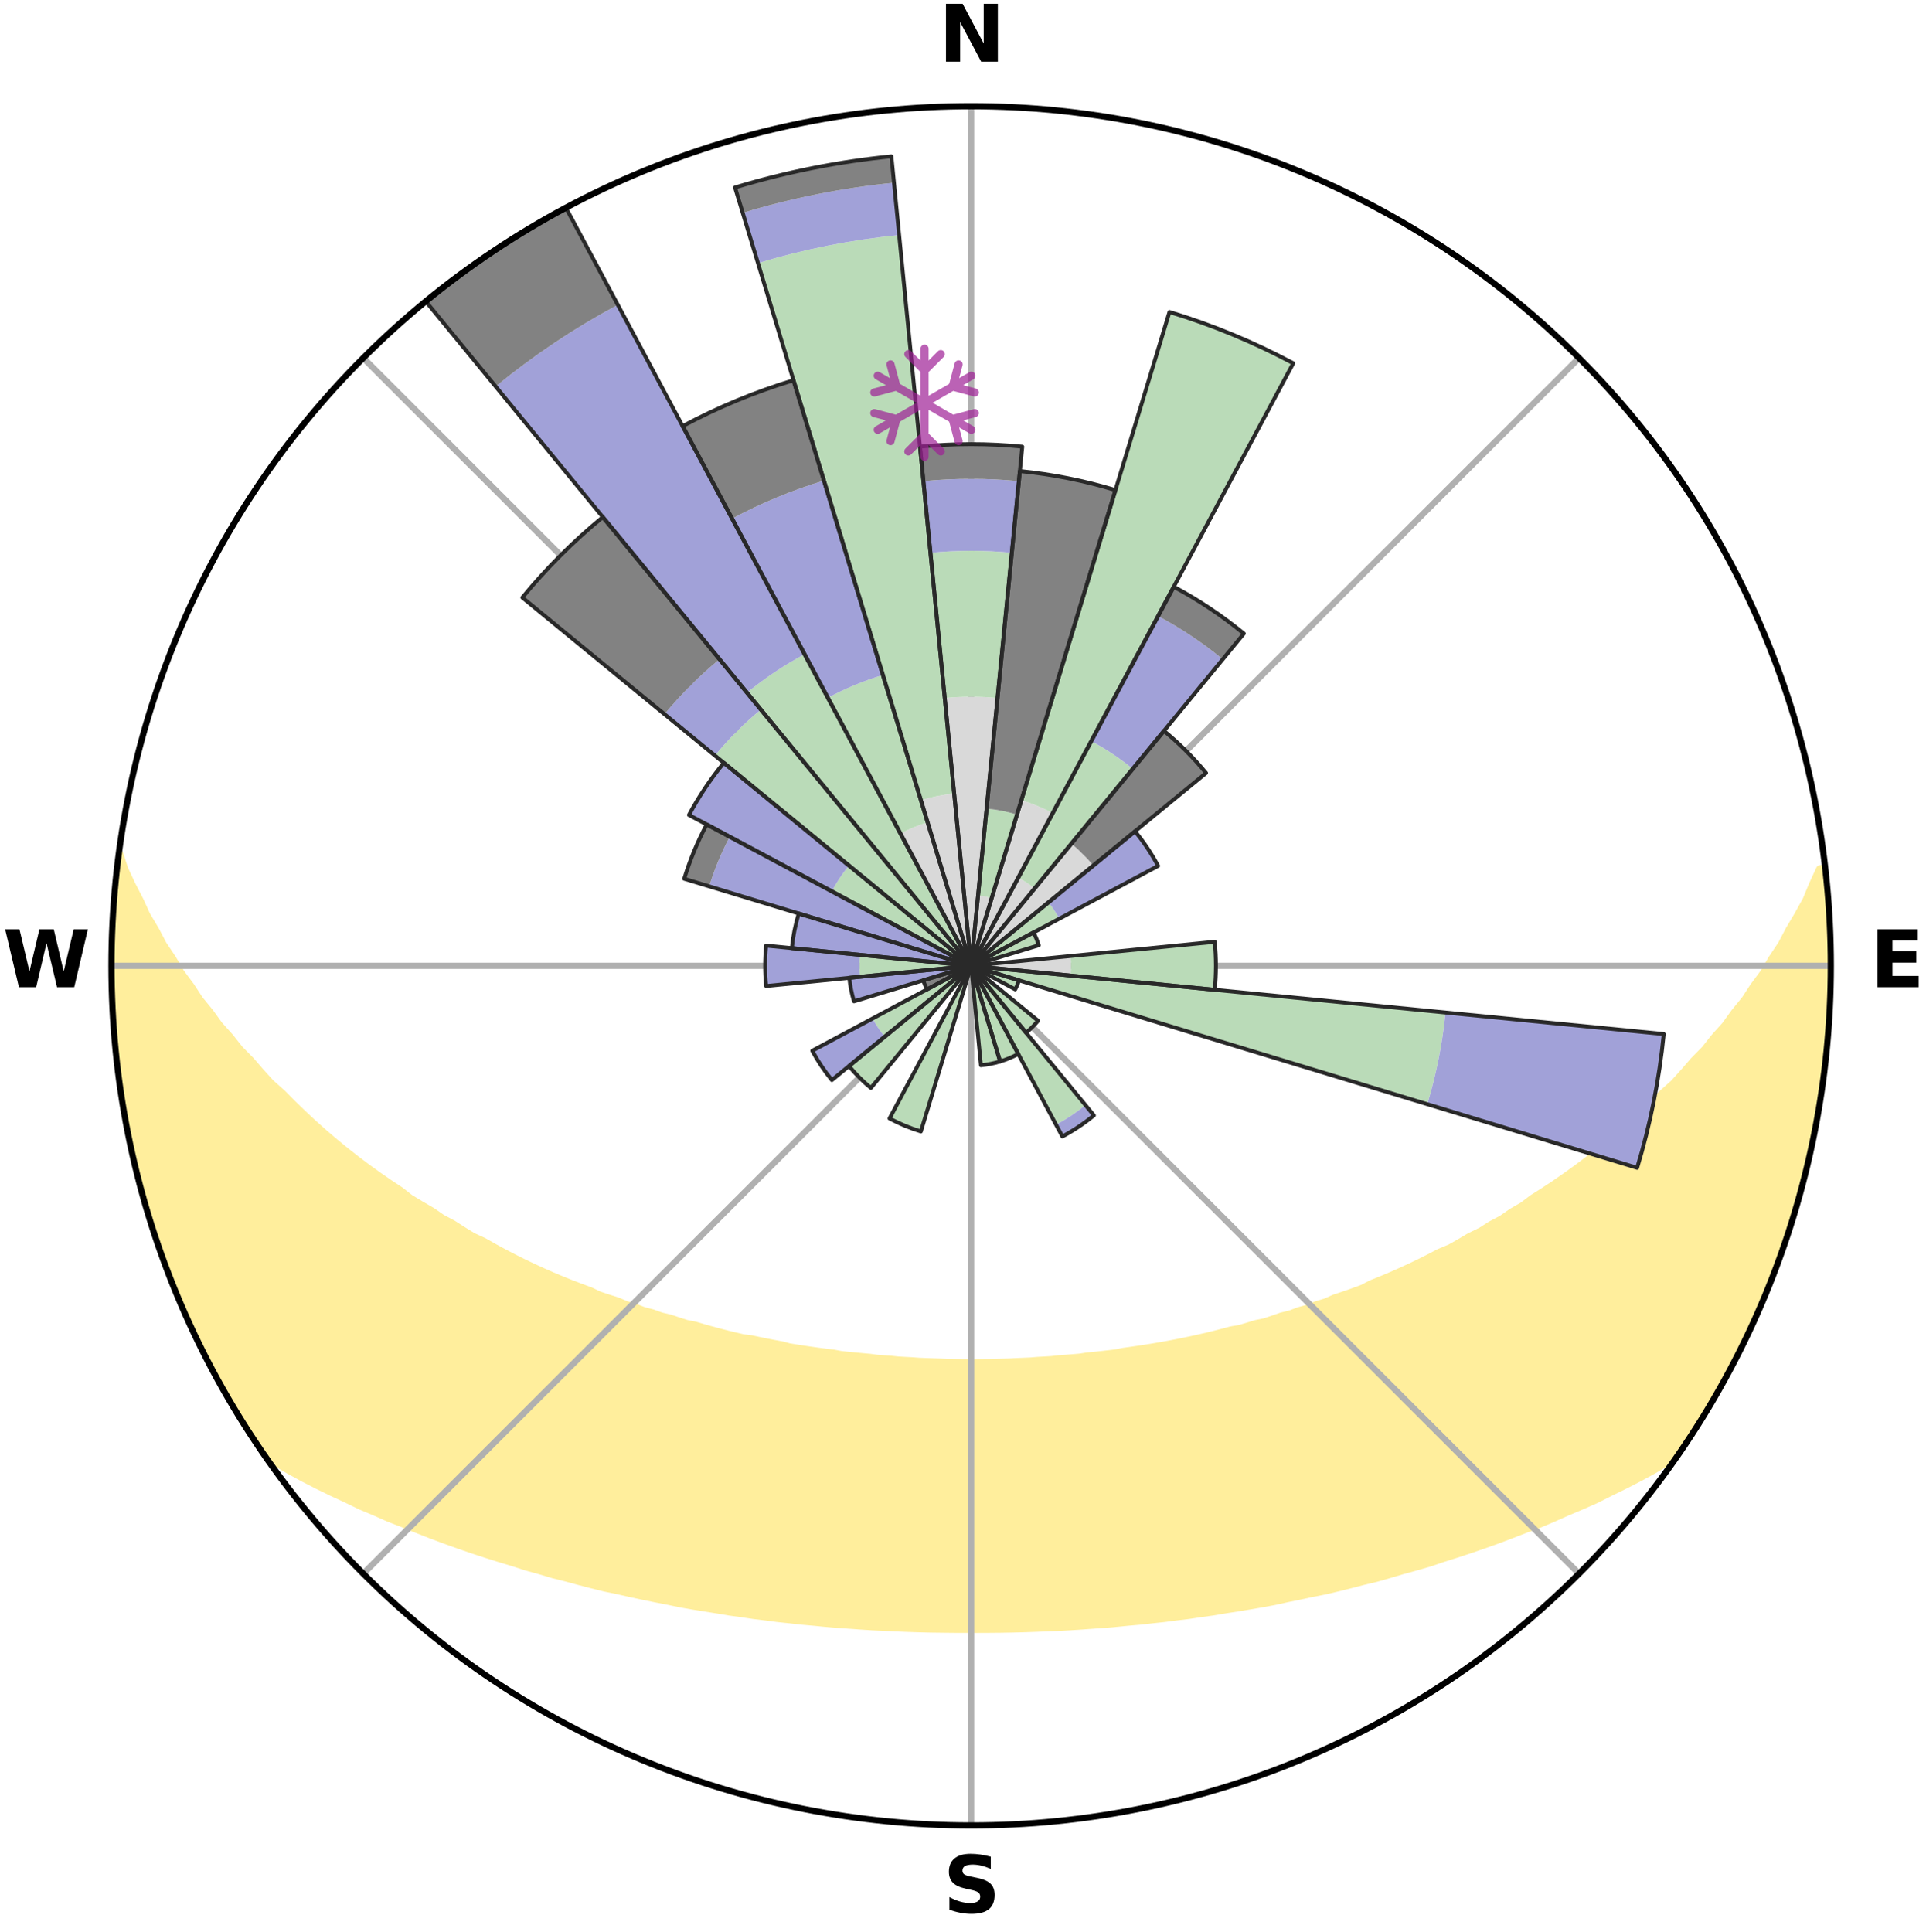 <?xml version="1.0" encoding="utf-8" standalone="no"?>
<!DOCTYPE svg PUBLIC "-//W3C//DTD SVG 1.1//EN"
  "http://www.w3.org/Graphics/SVG/1.1/DTD/svg11.dtd">
<svg xmlns:xlink="http://www.w3.org/1999/xlink" width="248.41pt" height="249.158pt" viewBox="0 0 248.41 249.158" xmlns="http://www.w3.org/2000/svg" version="1.1">
 <title>Ski Rose for Ski Montcalm</title>
 <defs>
  <style type="text/css">*{stroke-linejoin: round; stroke-linecap: butt}</style>
 </defs>
 <g id="figure_1">
  <g id="patch_1">
   <path d="M 0 249.158 
L 248.41 249.158 
L 248.41 0 
L 0 0 
z
" style="fill: #ffffff"/>
  </g>
  <g id="axes_1">
   <g id="patch_2">
    <path d="M 236.135 124.579 
C 236.135 110.018 233.267 95.599 227.695 82.147 
C 222.122 68.695 213.955 56.471 203.659 46.175 
C 193.363 35.879 181.139 27.711 167.687 22.139 
C 154.235 16.567 139.815 13.699 125.255 13.699 
C 110.694 13.699 96.275 16.567 82.823 22.139 
C 69.371 27.711 57.147 35.879 46.851 46.175 
C 36.555 56.471 28.387 68.695 22.815 82.147 
C 17.243 95.599 14.375 110.018 14.375 124.579 
C 14.375 139.14 17.243 153.559 22.815 167.011 
C 28.387 180.463 36.555 192.687 46.851 202.983 
C 57.147 213.279 69.371 221.447 82.823 227.019 
C 96.275 232.591 110.694 235.459 125.255 235.459 
C 139.815 235.459 154.235 232.591 167.687 227.019 
C 181.139 221.447 193.363 213.279 203.659 202.983 
C 213.955 192.687 222.122 180.463 227.695 167.011 
C 233.267 153.559 236.135 139.14 236.135 124.579 
M 125.255 124.579 
C 125.255 124.579 125.255 124.579 125.255 124.579 
C 125.255 124.579 125.255 124.579 125.255 124.579 
C 125.255 124.579 125.255 124.579 125.255 124.579 
C 125.255 124.579 125.255 124.579 125.255 124.579 
C 125.255 124.579 125.255 124.579 125.255 124.579 
C 125.255 124.579 125.255 124.579 125.255 124.579 
C 125.255 124.579 125.255 124.579 125.255 124.579 
C 125.255 124.579 125.255 124.579 125.255 124.579 
C 125.255 124.579 125.255 124.579 125.255 124.579 
C 125.255 124.579 125.255 124.579 125.255 124.579 
C 125.255 124.579 125.255 124.579 125.255 124.579 
C 125.255 124.579 125.255 124.579 125.255 124.579 
C 125.255 124.579 125.255 124.579 125.255 124.579 
C 125.255 124.579 125.255 124.579 125.255 124.579 
C 125.255 124.579 125.255 124.579 125.255 124.579 
C 125.255 124.579 125.255 124.579 125.255 124.579 
z
" style="fill: #ffffff"/>
   </g>
   <g id="PolyCollection_1">
    <defs>
     <path id="m24cbb7b00f" d="M 235.272 -137.114 
L 234.732 -137.052 
L 233.802 -135.031 
L 232.985 -133.058 
L 231.903 -131.102 
L 230.766 -129.186 
L 229.789 -127.316 
L 228.563 -125.481 
L 227.511 -123.687 
L 226.213 -121.935 
L 225.094 -120.22 
L 223.735 -118.556 
L 222.559 -116.921 
L 221.146 -115.346 
L 219.919 -113.793 
L 218.46 -112.308 
L 217.189 -110.839 
L 215.898 -109.411 
L 214.382 -108.06 
L 213.055 -106.716 
L 211.712 -105.412 
L 210.354 -104.148 
L 208.983 -102.925 
L 207.6 -101.743 
L 206.206 -100.6 
L 204.802 -99.498 
L 203.39 -98.435 
L 201.971 -97.412 
L 200.547 -96.428 
L 199.118 -95.483 
L 197.686 -94.577 
L 196.432 -93.63 
L 194.995 -92.797 
L 193.732 -91.917 
L 192.294 -91.155 
L 191.026 -90.341 
L 189.592 -89.647 
L 188.324 -88.896 
L 187.055 -88.176 
L 185.632 -87.58 
L 184.368 -86.92 
L 183.106 -86.288 
L 181.847 -85.684 
L 180.592 -85.108 
L 179.341 -84.558 
L 178.094 -84.034 
L 176.854 -83.535 
L 175.747 -82.957 
L 174.516 -82.506 
L 173.293 -82.079 
L 172.078 -81.674 
L 170.983 -81.184 
L 169.782 -80.822 
L 168.695 -80.374 
L 167.51 -80.051 
L 166.432 -79.642 
L 165.265 -79.356 
L 164.197 -78.983 
L 163.134 -78.627 
L 161.993 -78.392 
L 160.943 -78.07 
L 159.897 -77.763 
L 158.785 -77.572 
L 157.753 -77.294 
L 156.726 -77.031 
L 155.706 -76.781 
L 154.69 -76.545 
L 153.681 -76.321 
L 152.677 -76.11 
L 151.68 -75.91 
L 150.688 -75.722 
L 149.703 -75.544 
L 148.723 -75.377 
L 147.749 -75.219 
L 146.782 -75.071 
L 145.82 -74.931 
L 144.863 -74.8 
L 143.938 -74.608 
L 142.991 -74.495 
L 142.048 -74.389 
L 141.111 -74.29 
L 140.178 -74.198 
L 139.266 -74.057 
L 138.341 -73.979 
L 137.42 -73.907 
L 136.503 -73.84 
L 135.599 -73.737 
L 134.688 -73.683 
L 133.78 -73.633 
L 132.88 -73.557 
L 131.977 -73.519 
L 131.076 -73.484 
L 130.18 -73.434 
L 129.282 -73.41 
L 128.386 -73.39 
L 127.491 -73.364 
L 126.596 -73.354 
L 125.702 -73.347 
L 124.808 -73.347 
L 123.914 -73.359 
L 123.019 -73.374 
L 122.124 -73.391 
L 121.229 -73.427 
L 120.332 -73.456 
L 119.434 -73.487 
L 118.533 -73.522 
L 117.635 -73.591 
L 116.73 -73.637 
L 115.823 -73.688 
L 114.92 -73.783 
L 114.008 -73.846 
L 113.091 -73.913 
L 112.184 -74.036 
L 111.261 -74.118 
L 110.333 -74.205 
L 109.401 -74.298 
L 108.464 -74.397 
L 107.546 -74.569 
L 106.601 -74.686 
L 105.65 -74.809 
L 104.694 -74.941 
L 103.732 -75.081 
L 102.765 -75.23 
L 101.792 -75.388 
L 100.855 -75.64 
L 99.872 -75.82 
L 98.884 -76.011 
L 97.89 -76.213 
L 96.891 -76.426 
L 95.827 -76.558 
L 94.813 -76.794 
L 93.792 -77.044 
L 92.766 -77.308 
L 91.735 -77.586 
L 90.698 -77.879 
L 89.657 -78.187 
L 88.529 -78.408 
L 87.474 -78.747 
L 86.415 -79.104 
L 85.259 -79.372 
L 84.189 -79.764 
L 83.015 -80.068 
L 81.935 -80.497 
L 80.745 -80.839 
L 79.656 -81.308 
L 78.451 -81.691 
L 77.237 -82.096 
L 76.137 -82.629 
L 74.911 -83.079 
L 73.678 -83.553 
L 72.439 -84.052 
L 71.194 -84.576 
L 69.943 -85.126 
L 68.689 -85.703 
L 67.431 -86.306 
L 66.17 -86.938 
L 64.908 -87.598 
L 63.644 -88.287 
L 62.379 -89.006 
L 60.951 -89.665 
L 59.685 -90.446 
L 58.422 -91.257 
L 56.989 -92.018 
L 55.73 -92.895 
L 54.297 -93.726 
L 52.865 -94.594 
L 51.619 -95.573 
L 50.194 -96.515 
L 48.774 -97.496 
L 47.359 -98.515 
L 45.951 -99.575 
L 44.551 -100.674 
L 43.161 -101.812 
L 41.781 -102.991 
L 40.413 -104.21 
L 39.059 -105.47 
L 37.72 -106.77 
L 36.396 -108.11 
L 34.884 -109.456 
L 33.595 -110.88 
L 32.327 -112.345 
L 30.871 -113.825 
L 29.648 -115.373 
L 28.237 -116.944 
L 27.064 -118.573 
L 25.707 -120.233 
L 24.591 -121.943 
L 23.295 -123.689 
L 22.243 -125.478 
L 21.019 -127.309 
L 20.042 -129.173 
L 18.903 -131.084 
L 18.019 -133.019 
L 16.995 -135.003 
L 16.054 -137.021 
L 15.387 -139.044 
L 15.387 -139.044 
L 15.387 -139.044 
L 15.093 -137.13 
L 14.952 -135.2 
L 14.724 -133.278 
L 14.589 -131.348 
L 14.607 -129.41 
L 14.418 -127.481 
L 14.44 -125.546 
L 14.495 -123.612 
L 14.466 -121.678 
L 14.585 -119.747 
L 14.621 -117.812 
L 14.737 -115.881 
L 14.949 -113.958 
L 15.259 -112.047 
L 15.355 -110.111 
L 15.658 -108.2 
L 15.99 -106.294 
L 16.253 -104.377 
L 16.646 -102.482 
L 17.069 -100.595 
L 17.521 -98.715 
L 17.913 -96.818 
L 18.427 -94.953 
L 18.97 -93.096 
L 19.544 -91.249 
L 20.147 -89.411 
L 20.781 -87.583 
L 21.445 -85.766 
L 22.139 -83.961 
L 22.864 -82.168 
L 23.621 -80.387 
L 24.409 -78.621 
L 25.235 -76.872 
L 26.026 -75.105 
L 26.92 -73.389 
L 27.85 -71.692 
L 28.765 -69.987 
L 29.728 -68.31 
L 30.743 -66.662 
L 31.744 -65.006 
L 32.799 -63.384 
L 33.887 -61.783 
L 35.509 -60.564 
L 37.317 -59.508 
L 39.15 -58.509 
L 40.999 -57.559 
L 42.857 -56.655 
L 44.717 -55.794 
L 46.52 -54.92 
L 48.381 -54.137 
L 50.181 -53.337 
L 52.033 -52.624 
L 53.825 -51.892 
L 55.613 -51.192 
L 57.395 -50.523 
L 59.171 -49.885 
L 60.94 -49.276 
L 62.702 -48.696 
L 64.455 -48.143 
L 66.2 -47.617 
L 67.898 -47.066 
L 69.626 -46.59 
L 71.309 -46.087 
L 73.019 -45.659 
L 74.688 -45.205 
L 76.349 -44.772 
L 78.004 -44.362 
L 79.676 -44.019 
L 81.313 -43.648 
L 82.943 -43.299 
L 84.565 -42.967 
L 86.179 -42.655 
L 87.767 -42.319 
L 89.366 -42.04 
L 90.958 -41.78 
L 92.542 -41.533 
L 94.106 -41.266 
L 95.677 -41.053 
L 97.229 -40.819 
L 98.786 -40.631 
L 100.328 -40.427 
L 101.873 -40.268 
L 103.405 -40.093 
L 104.939 -39.956 
L 106.461 -39.807 
L 107.98 -39.673 
L 109.5 -39.573 
L 111.011 -39.463 
L 112.52 -39.366 
L 114.027 -39.295 
L 115.53 -39.221 
L 117.03 -39.159 
L 118.528 -39.11 
L 120.025 -39.072 
L 121.521 -39.053 
L 123.015 -39.036 
L 124.508 -39.031 
L 126.001 -39.029 
L 127.495 -39.035 
L 128.989 -39.048 
L 130.485 -39.074 
L 131.981 -39.113 
L 133.48 -39.163 
L 134.98 -39.225 
L 136.484 -39.282 
L 137.99 -39.367 
L 139.498 -39.464 
L 141.01 -39.574 
L 142.528 -39.678 
L 144.047 -39.812 
L 145.57 -39.961 
L 147.104 -40.095 
L 148.636 -40.27 
L 150.18 -40.433 
L 151.722 -40.636 
L 153.28 -40.821 
L 154.832 -41.056 
L 156.402 -41.273 
L 157.965 -41.539 
L 159.55 -41.783 
L 161.141 -42.047 
L 162.741 -42.322 
L 164.348 -42.619 
L 165.942 -42.974 
L 167.564 -43.304 
L 169.193 -43.656 
L 170.856 -43.98 
L 172.503 -44.367 
L 174.156 -44.78 
L 175.818 -45.21 
L 177.519 -45.616 
L 179.195 -46.095 
L 180.88 -46.596 
L 182.608 -47.071 
L 184.345 -47.571 
L 186.048 -48.151 
L 187.801 -48.704 
L 189.562 -49.285 
L 191.331 -49.893 
L 193.107 -50.531 
L 194.889 -51.2 
L 196.677 -51.9 
L 198.524 -52.577 
L 200.322 -53.343 
L 202.122 -54.143 
L 203.981 -54.928 
L 205.845 -55.749 
L 207.646 -56.661 
L 209.502 -57.566 
L 211.352 -58.514 
L 213.184 -59.515 
L 214.993 -60.569 
L 216.63 -61.779 
L 217.711 -63.384 
L 218.767 -65.006 
L 219.756 -66.668 
L 220.744 -68.332 
L 221.723 -70 
L 222.663 -71.691 
L 223.593 -73.387 
L 224.469 -75.113 
L 225.297 -76.861 
L 226.047 -78.646 
L 226.913 -80.377 
L 227.682 -82.152 
L 228.381 -83.956 
L 229.089 -85.757 
L 229.751 -87.575 
L 230.366 -89.409 
L 230.936 -91.258 
L 231.564 -93.089 
L 232.049 -94.962 
L 232.488 -96.847 
L 233.053 -98.699 
L 233.404 -100.603 
L 233.885 -102.478 
L 234.15 -104.396 
L 234.548 -106.29 
L 234.879 -108.196 
L 235.175 -110.108 
L 235.304 -112.041 
L 235.547 -113.959 
L 235.734 -115.884 
L 235.902 -117.812 
L 236.019 -119.743 
L 235.949 -121.68 
L 236.008 -123.613 
L 236.02 -125.546 
L 236.01 -127.479 
L 235.966 -129.413 
L 235.889 -131.346 
L 235.766 -133.276 
L 235.623 -135.206 
L 235.272 -137.114 
z
" style="stroke: #ffee9c"/>
    </defs>
    <g clip-path="url(#pacde404507)">
     <use xlink:href="#m24cbb7b00f" x="0" y="249.158" style="fill: #ffee9c; stroke: #ffee9c"/>
    </g>
   </g>
   <g id="matplotlib.axis_1">
    <g id="xtick_1">
     <g id="line2d_1">
      <path d="M 125.255 124.579 
L 125.255 13.699 
" clip-path="url(#pacde404507)" style="fill: none; stroke: #b0b0b0; stroke-width: 0.8; stroke-linecap: square"/>
     </g>
     <g id="text_1">
      <!-- N -->
      <g transform="translate(121.07 7.958) scale(0.1 -0.1)">
       <defs>
        <path id="DejaVuSans-Bold-4e" d="M 588 4666 
L 1931 4666 
L 3628 1466 
L 3628 4666 
L 4769 4666 
L 4769 0 
L 3425 0 
L 1728 3200 
L 1728 0 
L 588 0 
L 588 4666 
z
" transform="scale(0.016)"/>
       </defs>
       <use xlink:href="#DejaVuSans-Bold-4e"/>
      </g>
     </g>
    </g>
    <g id="xtick_2">
     <g id="line2d_2">
      <path d="M 125.255 124.579 
L 203.659 46.175 
" clip-path="url(#pacde404507)" style="fill: none; stroke: #b0b0b0; stroke-width: 0.8; stroke-linecap: square"/>
     </g>
    </g>
    <g id="xtick_3">
     <g id="line2d_3">
      <path d="M 125.255 124.579 
L 236.135 124.579 
" clip-path="url(#pacde404507)" style="fill: none; stroke: #b0b0b0; stroke-width: 0.8; stroke-linecap: square"/>
     </g>
     <g id="text_2">
      <!-- E -->
      <g transform="translate(241.219 127.338) scale(0.1 -0.1)">
       <defs>
        <path id="DejaVuSans-Bold-45" d="M 588 4666 
L 3834 4666 
L 3834 3756 
L 1791 3756 
L 1791 2888 
L 3713 2888 
L 3713 1978 
L 1791 1978 
L 1791 909 
L 3903 909 
L 3903 0 
L 588 0 
L 588 4666 
z
" transform="scale(0.016)"/>
       </defs>
       <use xlink:href="#DejaVuSans-Bold-45"/>
      </g>
     </g>
    </g>
    <g id="xtick_4">
     <g id="line2d_4">
      <path d="M 125.255 124.579 
L 203.659 202.983 
" clip-path="url(#pacde404507)" style="fill: none; stroke: #b0b0b0; stroke-width: 0.8; stroke-linecap: square"/>
     </g>
    </g>
    <g id="xtick_5">
     <g id="line2d_5">
      <path d="M 125.255 124.579 
L 125.255 235.459 
" clip-path="url(#pacde404507)" style="fill: none; stroke: #b0b0b0; stroke-width: 0.8; stroke-linecap: square"/>
     </g>
     <g id="text_3">
      <!-- S -->
      <g transform="translate(121.654 246.718) scale(0.1 -0.1)">
       <defs>
        <path id="DejaVuSans-Bold-53" d="M 3834 4519 
L 3834 3531 
Q 3450 3703 3084 3790 
Q 2719 3878 2394 3878 
Q 1963 3878 1756 3759 
Q 1550 3641 1550 3391 
Q 1550 3203 1689 3098 
Q 1828 2994 2194 2919 
L 2706 2816 
Q 3484 2659 3812 2340 
Q 4141 2022 4141 1434 
Q 4141 663 3683 286 
Q 3225 -91 2284 -91 
Q 1841 -91 1394 -6 
Q 947 78 500 244 
L 500 1259 
Q 947 1022 1364 901 
Q 1781 781 2169 781 
Q 2563 781 2772 912 
Q 2981 1044 2981 1288 
Q 2981 1506 2839 1625 
Q 2697 1744 2272 1838 
L 1806 1941 
Q 1106 2091 782 2419 
Q 459 2747 459 3303 
Q 459 4000 909 4375 
Q 1359 4750 2203 4750 
Q 2588 4750 2994 4692 
Q 3400 4634 3834 4519 
z
" transform="scale(0.016)"/>
       </defs>
       <use xlink:href="#DejaVuSans-Bold-53"/>
      </g>
     </g>
    </g>
    <g id="xtick_6">
     <g id="line2d_6">
      <path d="M 125.255 124.579 
L 46.851 202.983 
" clip-path="url(#pacde404507)" style="fill: none; stroke: #b0b0b0; stroke-width: 0.8; stroke-linecap: square"/>
     </g>
    </g>
    <g id="xtick_7">
     <g id="line2d_7">
      <path d="M 125.255 124.579 
L 14.375 124.579 
" clip-path="url(#pacde404507)" style="fill: none; stroke: #b0b0b0; stroke-width: 0.8; stroke-linecap: square"/>
     </g>
     <g id="text_4">
      <!-- W -->
      <g transform="translate(0.36 127.338) scale(0.1 -0.1)">
       <defs>
        <path id="DejaVuSans-Bold-57" d="M 191 4666 
L 1344 4666 
L 2150 1275 
L 2950 4666 
L 4109 4666 
L 4909 1275 
L 5716 4666 
L 6859 4666 
L 5759 0 
L 4372 0 
L 3525 3547 
L 2688 0 
L 1300 0 
L 191 4666 
z
" transform="scale(0.016)"/>
       </defs>
       <use xlink:href="#DejaVuSans-Bold-57"/>
      </g>
     </g>
    </g>
    <g id="xtick_8">
     <g id="line2d_8">
      <path d="M 125.255 124.579 
L 46.851 46.175 
" clip-path="url(#pacde404507)" style="fill: none; stroke: #b0b0b0; stroke-width: 0.8; stroke-linecap: square"/>
     </g>
    </g>
   </g>
   <g id="matplotlib.axis_2"/>
   <g id="patch_3">
    <path d="M 125.255 124.579 
C 125.255 124.579 125.255 124.579 125.255 124.579 
C 125.255 124.579 125.255 124.579 125.255 124.579 
L 128.657 90.04 
C 127.526 89.929 126.391 89.873 125.255 89.873 
C 124.119 89.873 122.984 89.929 121.853 90.04 
z
" clip-path="url(#pacde404507)" style="fill: #d9d9d9"/>
   </g>
   <g id="patch_4">
    <path d="M 125.255 124.579 
C 125.255 124.579 125.255 124.579 125.255 124.579 
C 125.255 124.579 125.255 124.579 125.255 124.579 
L 127.901 115.857 
C 127.615 115.771 127.326 115.698 127.033 115.64 
C 126.74 115.582 126.445 115.538 126.148 115.509 
z
" clip-path="url(#pacde404507)" style="fill: #d9d9d9"/>
   </g>
   <g id="patch_5">
    <path d="M 125.255 124.579 
C 125.255 124.579 125.255 124.579 125.255 124.579 
C 125.255 124.579 125.255 124.579 125.255 124.579 
L 135.779 104.89 
C 135.134 104.545 134.473 104.233 133.798 103.953 
C 133.123 103.674 132.435 103.427 131.736 103.215 
z
" clip-path="url(#pacde404507)" style="fill: #d9d9d9"/>
   </g>
   <g id="patch_6">
    <path d="M 125.255 124.579 
C 125.255 124.579 125.255 124.579 125.255 124.579 
C 125.255 124.579 125.255 124.579 125.255 124.579 
L 133.432 114.615 
C 133.106 114.348 132.767 114.096 132.416 113.862 
C 132.065 113.627 131.703 113.41 131.331 113.212 
z
" clip-path="url(#pacde404507)" style="fill: #d9d9d9"/>
   </g>
   <g id="patch_7">
    <path d="M 125.255 124.579 
C 125.255 124.579 125.255 124.579 125.255 124.579 
C 125.255 124.579 125.255 124.579 125.255 124.579 
L 141.009 111.65 
C 140.586 111.134 140.137 110.64 139.666 110.168 
C 139.194 109.696 138.7 109.248 138.184 108.825 
z
" clip-path="url(#pacde404507)" style="fill: #d9d9d9"/>
   </g>
   <g id="patch_8">
    <path d="M 125.255 124.579 
C 125.255 124.579 125.255 124.579 125.255 124.579 
C 125.255 124.579 125.255 124.579 125.255 124.579 
L 125.255 124.579 
C 125.255 124.579 125.255 124.579 125.255 124.579 
C 125.255 124.579 125.255 124.579 125.255 124.579 
z
" clip-path="url(#pacde404507)" style="fill: #d9d9d9"/>
   </g>
   <g id="patch_9">
    <path d="M 125.255 124.579 
C 125.255 124.579 125.255 124.579 125.255 124.579 
C 125.255 124.579 125.255 124.579 125.255 124.579 
L 125.255 124.579 
C 125.255 124.579 125.255 124.579 125.255 124.579 
C 125.255 124.579 125.255 124.579 125.255 124.579 
z
" clip-path="url(#pacde404507)" style="fill: #d9d9d9"/>
   </g>
   <g id="patch_10">
    <path d="M 125.255 124.579 
C 125.255 124.579 125.255 124.579 125.255 124.579 
C 125.255 124.579 125.255 124.579 125.255 124.579 
L 125.255 124.579 
C 125.255 124.579 125.255 124.579 125.255 124.579 
C 125.255 124.579 125.255 124.579 125.255 124.579 
z
" clip-path="url(#pacde404507)" style="fill: #d9d9d9"/>
   </g>
   <g id="patch_11">
    <path d="M 125.255 124.579 
C 125.255 124.579 125.255 124.579 125.255 124.579 
C 125.255 124.579 125.255 124.579 125.255 124.579 
L 138.082 125.842 
C 138.124 125.423 138.144 125.001 138.144 124.579 
C 138.144 124.157 138.124 123.736 138.082 123.316 
z
" clip-path="url(#pacde404507)" style="fill: #d9d9d9"/>
   </g>
   <g id="patch_12">
    <path d="M 125.255 124.579 
C 125.255 124.579 125.255 124.579 125.255 124.579 
C 125.255 124.579 125.255 124.579 125.255 124.579 
L 125.255 124.579 
C 125.255 124.579 125.255 124.579 125.255 124.579 
C 125.255 124.579 125.255 124.579 125.255 124.579 
z
" clip-path="url(#pacde404507)" style="fill: #d9d9d9"/>
   </g>
   <g id="patch_13">
    <path d="M 125.255 124.579 
C 125.255 124.579 125.255 124.579 125.255 124.579 
C 125.255 124.579 125.255 124.579 125.255 124.579 
L 125.255 124.579 
C 125.255 124.579 125.255 124.579 125.255 124.579 
C 125.255 124.579 125.255 124.579 125.255 124.579 
z
" clip-path="url(#pacde404507)" style="fill: #d9d9d9"/>
   </g>
   <g id="patch_14">
    <path d="M 125.255 124.579 
C 125.255 124.579 125.255 124.579 125.255 124.579 
C 125.255 124.579 125.255 124.579 125.255 124.579 
L 125.255 124.579 
C 125.255 124.579 125.255 124.579 125.255 124.579 
C 125.255 124.579 125.255 124.579 125.255 124.579 
z
" clip-path="url(#pacde404507)" style="fill: #d9d9d9"/>
   </g>
   <g id="patch_15">
    <path d="M 125.255 124.579 
C 125.255 124.579 125.255 124.579 125.255 124.579 
C 125.255 124.579 125.255 124.579 125.255 124.579 
L 125.255 124.579 
C 125.255 124.579 125.255 124.579 125.255 124.579 
C 125.255 124.579 125.255 124.579 125.255 124.579 
z
" clip-path="url(#pacde404507)" style="fill: #d9d9d9"/>
   </g>
   <g id="patch_16">
    <path d="M 125.255 124.579 
C 125.255 124.579 125.255 124.579 125.255 124.579 
C 125.255 124.579 125.255 124.579 125.255 124.579 
L 125.255 124.579 
C 125.255 124.579 125.255 124.579 125.255 124.579 
C 125.255 124.579 125.255 124.579 125.255 124.579 
z
" clip-path="url(#pacde404507)" style="fill: #d9d9d9"/>
   </g>
   <g id="patch_17">
    <path d="M 125.255 124.579 
C 125.255 124.579 125.255 124.579 125.255 124.579 
C 125.255 124.579 125.255 124.579 125.255 124.579 
L 125.255 124.579 
C 125.255 124.579 125.255 124.579 125.255 124.579 
C 125.255 124.579 125.255 124.579 125.255 124.579 
z
" clip-path="url(#pacde404507)" style="fill: #d9d9d9"/>
   </g>
   <g id="patch_18">
    <path d="M 125.255 124.579 
C 125.255 124.579 125.255 124.579 125.255 124.579 
C 125.255 124.579 125.255 124.579 125.255 124.579 
L 125.255 124.579 
C 125.255 124.579 125.255 124.579 125.255 124.579 
C 125.255 124.579 125.255 124.579 125.255 124.579 
z
" clip-path="url(#pacde404507)" style="fill: #d9d9d9"/>
   </g>
   <g id="patch_19">
    <path d="M 125.255 124.579 
C 125.255 124.579 125.255 124.579 125.255 124.579 
C 125.255 124.579 125.255 124.579 125.255 124.579 
L 125.255 124.579 
C 125.255 124.579 125.255 124.579 125.255 124.579 
C 125.255 124.579 125.255 124.579 125.255 124.579 
z
" clip-path="url(#pacde404507)" style="fill: #d9d9d9"/>
   </g>
   <g id="patch_20">
    <path d="M 125.255 124.579 
C 125.255 124.579 125.255 124.579 125.255 124.579 
C 125.255 124.579 125.255 124.579 125.255 124.579 
L 125.255 124.579 
C 125.255 124.579 125.255 124.579 125.255 124.579 
C 125.255 124.579 125.255 124.579 125.255 124.579 
z
" clip-path="url(#pacde404507)" style="fill: #d9d9d9"/>
   </g>
   <g id="patch_21">
    <path d="M 125.255 124.579 
C 125.255 124.579 125.255 124.579 125.255 124.579 
C 125.255 124.579 125.255 124.579 125.255 124.579 
L 125.255 124.579 
C 125.255 124.579 125.255 124.579 125.255 124.579 
C 125.255 124.579 125.255 124.579 125.255 124.579 
z
" clip-path="url(#pacde404507)" style="fill: #d9d9d9"/>
   </g>
   <g id="patch_22">
    <path d="M 125.255 124.579 
C 125.255 124.579 125.255 124.579 125.255 124.579 
C 125.255 124.579 125.255 124.579 125.255 124.579 
L 125.255 124.579 
C 125.255 124.579 125.255 124.579 125.255 124.579 
C 125.255 124.579 125.255 124.579 125.255 124.579 
z
" clip-path="url(#pacde404507)" style="fill: #d9d9d9"/>
   </g>
   <g id="patch_23">
    <path d="M 125.255 124.579 
C 125.255 124.579 125.255 124.579 125.255 124.579 
C 125.255 124.579 125.255 124.579 125.255 124.579 
L 125.255 124.579 
C 125.255 124.579 125.255 124.579 125.255 124.579 
C 125.255 124.579 125.255 124.579 125.255 124.579 
z
" clip-path="url(#pacde404507)" style="fill: #d9d9d9"/>
   </g>
   <g id="patch_24">
    <path d="M 125.255 124.579 
C 125.255 124.579 125.255 124.579 125.255 124.579 
C 125.255 124.579 125.255 124.579 125.255 124.579 
L 125.255 124.579 
C 125.255 124.579 125.255 124.579 125.255 124.579 
C 125.255 124.579 125.255 124.579 125.255 124.579 
z
" clip-path="url(#pacde404507)" style="fill: #d9d9d9"/>
   </g>
   <g id="patch_25">
    <path d="M 125.255 124.579 
C 125.255 124.579 125.255 124.579 125.255 124.579 
C 125.255 124.579 125.255 124.579 125.255 124.579 
L 125.255 124.579 
C 125.255 124.579 125.255 124.579 125.255 124.579 
C 125.255 124.579 125.255 124.579 125.255 124.579 
z
" clip-path="url(#pacde404507)" style="fill: #d9d9d9"/>
   </g>
   <g id="patch_26">
    <path d="M 125.255 124.579 
C 125.255 124.579 125.255 124.579 125.255 124.579 
C 125.255 124.579 125.255 124.579 125.255 124.579 
L 125.255 124.579 
C 125.255 124.579 125.255 124.579 125.255 124.579 
C 125.255 124.579 125.255 124.579 125.255 124.579 
z
" clip-path="url(#pacde404507)" style="fill: #d9d9d9"/>
   </g>
   <g id="patch_27">
    <path d="M 125.255 124.579 
C 125.255 124.579 125.255 124.579 125.255 124.579 
C 125.255 124.579 125.255 124.579 125.255 124.579 
L 125.255 124.579 
C 125.255 124.579 125.255 124.579 125.255 124.579 
C 125.255 124.579 125.255 124.579 125.255 124.579 
z
" clip-path="url(#pacde404507)" style="fill: #d9d9d9"/>
   </g>
   <g id="patch_28">
    <path d="M 125.255 124.579 
C 125.255 124.579 125.255 124.579 125.255 124.579 
C 125.255 124.579 125.255 124.579 125.255 124.579 
L 125.255 124.579 
C 125.255 124.579 125.255 124.579 125.255 124.579 
C 125.255 124.579 125.255 124.579 125.255 124.579 
z
" clip-path="url(#pacde404507)" style="fill: #d9d9d9"/>
   </g>
   <g id="patch_29">
    <path d="M 125.255 124.579 
C 125.255 124.579 125.255 124.579 125.255 124.579 
C 125.255 124.579 125.255 124.579 125.255 124.579 
L 125.255 124.579 
C 125.255 124.579 125.255 124.579 125.255 124.579 
C 125.255 124.579 125.255 124.579 125.255 124.579 
z
" clip-path="url(#pacde404507)" style="fill: #d9d9d9"/>
   </g>
   <g id="patch_30">
    <path d="M 125.255 124.579 
C 125.255 124.579 125.255 124.579 125.255 124.579 
C 125.255 124.579 125.255 124.579 125.255 124.579 
L 125.255 124.579 
C 125.255 124.579 125.255 124.579 125.255 124.579 
C 125.255 124.579 125.255 124.579 125.255 124.579 
z
" clip-path="url(#pacde404507)" style="fill: #d9d9d9"/>
   </g>
   <g id="patch_31">
    <path d="M 125.255 124.579 
C 125.255 124.579 125.255 124.579 125.255 124.579 
C 125.255 124.579 125.255 124.579 125.255 124.579 
L 125.255 124.579 
C 125.255 124.579 125.255 124.579 125.255 124.579 
C 125.255 124.579 125.255 124.579 125.255 124.579 
z
" clip-path="url(#pacde404507)" style="fill: #d9d9d9"/>
   </g>
   <g id="patch_32">
    <path d="M 125.255 124.579 
C 125.255 124.579 125.255 124.579 125.255 124.579 
C 125.255 124.579 125.255 124.579 125.255 124.579 
L 125.255 124.579 
C 125.255 124.579 125.255 124.579 125.255 124.579 
C 125.255 124.579 125.255 124.579 125.255 124.579 
z
" clip-path="url(#pacde404507)" style="fill: #d9d9d9"/>
   </g>
   <g id="patch_33">
    <path d="M 125.255 124.579 
C 125.255 124.579 125.255 124.579 125.255 124.579 
C 125.255 124.579 125.255 124.579 125.255 124.579 
L 119.642 106.077 
C 119.037 106.261 118.441 106.474 117.856 106.716 
C 117.271 106.959 116.699 107.229 116.141 107.528 
z
" clip-path="url(#pacde404507)" style="fill: #d9d9d9"/>
   </g>
   <g id="patch_34">
    <path d="M 125.255 124.579 
C 125.255 124.579 125.255 124.579 125.255 124.579 
C 125.255 124.579 125.255 124.579 125.255 124.579 
L 123.067 102.361 
C 122.339 102.433 121.616 102.54 120.899 102.683 
C 120.183 102.825 119.473 103.003 118.774 103.215 
z
" clip-path="url(#pacde404507)" style="fill: #d9d9d9"/>
   </g>
   <g id="patch_35">
    <path d="M 121.853 90.04 
C 122.984 89.929 124.119 89.873 125.255 89.873 
C 126.391 89.873 127.526 89.929 128.657 90.04 
L 130.502 71.303 
C 128.758 71.131 127.007 71.045 125.255 71.045 
C 123.503 71.045 121.751 71.131 120.008 71.303 
z
" clip-path="url(#pacde404507)" style="fill: #badbb8"/>
   </g>
   <g id="patch_36">
    <path d="M 126.148 115.509 
C 126.445 115.538 126.74 115.582 127.033 115.64 
C 127.326 115.698 127.615 115.771 127.901 115.857 
L 131.171 105.076 
C 130.533 104.883 129.885 104.721 129.231 104.591 
C 128.577 104.46 127.916 104.362 127.252 104.297 
z
" clip-path="url(#pacde404507)" style="fill: #badbb8"/>
   </g>
   <g id="patch_37">
    <path d="M 131.736 103.215 
C 132.435 103.427 133.123 103.674 133.798 103.953 
C 134.473 104.233 135.134 104.545 135.779 104.89 
L 166.799 46.855 
C 164.255 45.495 161.646 44.261 158.981 43.157 
C 156.316 42.053 153.598 41.08 150.838 40.243 
z
" clip-path="url(#pacde404507)" style="fill: #badbb8"/>
   </g>
   <g id="patch_38">
    <path d="M 131.331 113.212 
C 131.703 113.41 132.065 113.627 132.416 113.862 
C 132.767 114.096 133.106 114.348 133.432 114.615 
L 146.102 99.176 
C 145.271 98.494 144.406 97.853 143.512 97.255 
C 142.618 96.658 141.694 96.104 140.746 95.597 
z
" clip-path="url(#pacde404507)" style="fill: #badbb8"/>
   </g>
   <g id="patch_39">
    <path d="M 138.184 108.825 
C 138.7 109.248 139.194 109.696 139.666 110.168 
C 140.137 110.64 140.586 111.134 141.009 111.65 
L 141.009 111.65 
C 140.586 111.134 140.137 110.64 139.666 110.168 
C 139.194 109.696 138.7 109.248 138.184 108.825 
z
" clip-path="url(#pacde404507)" style="fill: #badbb8"/>
   </g>
   <g id="patch_40">
    <path d="M 125.255 124.579 
C 125.255 124.579 125.255 124.579 125.255 124.579 
C 125.255 124.579 125.255 124.579 125.255 124.579 
L 136.622 118.503 
C 136.424 118.131 136.206 117.769 135.972 117.418 
C 135.738 117.067 135.486 116.728 135.219 116.402 
z
" clip-path="url(#pacde404507)" style="fill: #badbb8"/>
   </g>
   <g id="patch_41">
    <path d="M 125.255 124.579 
C 125.255 124.579 125.255 124.579 125.255 124.579 
C 125.255 124.579 125.255 124.579 125.255 124.579 
L 133.977 121.933 
C 133.89 121.648 133.79 121.367 133.675 121.091 
C 133.561 120.816 133.434 120.546 133.293 120.283 
z
" clip-path="url(#pacde404507)" style="fill: #badbb8"/>
   </g>
   <g id="patch_42">
    <path d="M 125.255 124.579 
C 125.255 124.579 125.255 124.579 125.255 124.579 
C 125.255 124.579 125.255 124.579 125.255 124.579 
L 125.255 124.579 
C 125.255 124.579 125.255 124.579 125.255 124.579 
C 125.255 124.579 125.255 124.579 125.255 124.579 
z
" clip-path="url(#pacde404507)" style="fill: #badbb8"/>
   </g>
   <g id="patch_43">
    <path d="M 138.082 123.316 
C 138.124 123.736 138.144 124.157 138.144 124.579 
C 138.144 125.001 138.124 125.423 138.082 125.842 
L 156.676 127.674 
C 156.777 126.645 156.828 125.612 156.828 124.579 
C 156.828 123.546 156.777 122.513 156.676 121.484 
z
" clip-path="url(#pacde404507)" style="fill: #badbb8"/>
   </g>
   <g id="patch_44">
    <path d="M 125.255 124.579 
C 125.255 124.579 125.255 124.579 125.255 124.579 
C 125.255 124.579 125.255 124.579 125.255 124.579 
L 184.087 142.426 
C 184.671 140.5 185.16 138.547 185.553 136.573 
C 185.945 134.599 186.241 132.608 186.438 130.605 
z
" clip-path="url(#pacde404507)" style="fill: #badbb8"/>
   </g>
   <g id="patch_45">
    <path d="M 125.255 124.579 
C 125.255 124.579 125.255 124.579 125.255 124.579 
C 125.255 124.579 125.255 124.579 125.255 124.579 
L 130.939 127.617 
C 131.038 127.431 131.128 127.24 131.209 127.045 
C 131.29 126.85 131.361 126.652 131.422 126.45 
z
" clip-path="url(#pacde404507)" style="fill: #badbb8"/>
   </g>
   <g id="patch_46">
    <path d="M 125.255 124.579 
C 125.255 124.579 125.255 124.579 125.255 124.579 
C 125.255 124.579 125.255 124.579 125.255 124.579 
L 125.255 124.579 
C 125.255 124.579 125.255 124.579 125.255 124.579 
C 125.255 124.579 125.255 124.579 125.255 124.579 
z
" clip-path="url(#pacde404507)" style="fill: #badbb8"/>
   </g>
   <g id="patch_47">
    <path d="M 125.255 124.579 
C 125.255 124.579 125.255 124.579 125.255 124.579 
C 125.255 124.579 125.255 124.579 125.255 124.579 
L 132.336 133.208 
C 132.619 132.976 132.89 132.731 133.148 132.472 
C 133.406 132.214 133.652 131.943 133.884 131.661 
z
" clip-path="url(#pacde404507)" style="fill: #badbb8"/>
   </g>
   <g id="patch_48">
    <path d="M 125.255 124.579 
C 125.255 124.579 125.255 124.579 125.255 124.579 
C 125.255 124.579 125.255 124.579 125.255 124.579 
L 136.209 145.072 
C 136.879 144.714 137.532 144.322 138.165 143.9 
C 138.797 143.477 139.408 143.024 139.996 142.541 
z
" clip-path="url(#pacde404507)" style="fill: #badbb8"/>
   </g>
   <g id="patch_49">
    <path d="M 125.255 124.579 
C 125.255 124.579 125.255 124.579 125.255 124.579 
C 125.255 124.579 125.255 124.579 125.255 124.579 
L 128.996 136.914 
C 129.4 136.791 129.798 136.649 130.187 136.487 
C 130.577 136.326 130.959 136.145 131.331 135.947 
z
" clip-path="url(#pacde404507)" style="fill: #badbb8"/>
   </g>
   <g id="patch_50">
    <path d="M 125.255 124.579 
C 125.255 124.579 125.255 124.579 125.255 124.579 
C 125.255 124.579 125.255 124.579 125.255 124.579 
L 126.518 137.407 
C 126.938 137.365 127.356 137.303 127.769 137.221 
C 128.183 137.139 128.593 137.036 128.996 136.914 
z
" clip-path="url(#pacde404507)" style="fill: #badbb8"/>
   </g>
   <g id="patch_51">
    <path d="M 125.255 124.579 
C 125.255 124.579 125.255 124.579 125.255 124.579 
C 125.255 124.579 125.255 124.579 125.255 124.579 
L 125.255 124.579 
C 125.255 124.579 125.255 124.579 125.255 124.579 
C 125.255 124.579 125.255 124.579 125.255 124.579 
z
" clip-path="url(#pacde404507)" style="fill: #badbb8"/>
   </g>
   <g id="patch_52">
    <path d="M 125.255 124.579 
C 125.255 124.579 125.255 124.579 125.255 124.579 
C 125.255 124.579 125.255 124.579 125.255 124.579 
L 125.255 124.579 
C 125.255 124.579 125.255 124.579 125.255 124.579 
C 125.255 124.579 125.255 124.579 125.255 124.579 
z
" clip-path="url(#pacde404507)" style="fill: #badbb8"/>
   </g>
   <g id="patch_53">
    <path d="M 125.255 124.579 
C 125.255 124.579 125.255 124.579 125.255 124.579 
C 125.255 124.579 125.255 124.579 125.255 124.579 
L 114.731 144.268 
C 115.375 144.613 116.036 144.925 116.711 145.205 
C 117.386 145.485 118.075 145.731 118.774 145.943 
z
" clip-path="url(#pacde404507)" style="fill: #badbb8"/>
   </g>
   <g id="patch_54">
    <path d="M 125.255 124.579 
C 125.255 124.579 125.255 124.579 125.255 124.579 
C 125.255 124.579 125.255 124.579 125.255 124.579 
L 125.255 124.579 
C 125.255 124.579 125.255 124.579 125.255 124.579 
C 125.255 124.579 125.255 124.579 125.255 124.579 
z
" clip-path="url(#pacde404507)" style="fill: #badbb8"/>
   </g>
   <g id="patch_55">
    <path d="M 125.255 124.579 
C 125.255 124.579 125.255 124.579 125.255 124.579 
C 125.255 124.579 125.255 124.579 125.255 124.579 
L 109.501 137.508 
C 109.924 138.024 110.372 138.518 110.844 138.99 
C 111.316 139.462 111.81 139.91 112.326 140.333 
z
" clip-path="url(#pacde404507)" style="fill: #badbb8"/>
   </g>
   <g id="patch_56">
    <path d="M 125.255 124.579 
C 125.255 124.579 125.255 124.579 125.255 124.579 
C 125.255 124.579 125.255 124.579 125.255 124.579 
L 112.546 131.372 
C 112.768 131.788 113.011 132.193 113.273 132.585 
C 113.535 132.978 113.816 133.357 114.115 133.721 
z
" clip-path="url(#pacde404507)" style="fill: #badbb8"/>
   </g>
   <g id="patch_57">
    <path d="M 125.255 124.579 
C 125.255 124.579 125.255 124.579 125.255 124.579 
C 125.255 124.579 125.255 124.579 125.255 124.579 
L 125.255 124.579 
C 125.255 124.579 125.255 124.579 125.255 124.579 
C 125.255 124.579 125.255 124.579 125.255 124.579 
z
" clip-path="url(#pacde404507)" style="fill: #badbb8"/>
   </g>
   <g id="patch_58">
    <path d="M 125.255 124.579 
C 125.255 124.579 125.255 124.579 125.255 124.579 
C 125.255 124.579 125.255 124.579 125.255 124.579 
L 125.255 124.579 
C 125.255 124.579 125.255 124.579 125.255 124.579 
C 125.255 124.579 125.255 124.579 125.255 124.579 
z
" clip-path="url(#pacde404507)" style="fill: #badbb8"/>
   </g>
   <g id="patch_59">
    <path d="M 125.255 124.579 
C 125.255 124.579 125.255 124.579 125.255 124.579 
C 125.255 124.579 125.255 124.579 125.255 124.579 
L 110.913 123.167 
C 110.867 123.636 110.844 124.107 110.844 124.579 
C 110.844 125.051 110.867 125.522 110.913 125.992 
z
" clip-path="url(#pacde404507)" style="fill: #badbb8"/>
   </g>
   <g id="patch_60">
    <path d="M 125.255 124.579 
C 125.255 124.579 125.255 124.579 125.255 124.579 
C 125.255 124.579 125.255 124.579 125.255 124.579 
L 125.255 124.579 
C 125.255 124.579 125.255 124.579 125.255 124.579 
C 125.255 124.579 125.255 124.579 125.255 124.579 
z
" clip-path="url(#pacde404507)" style="fill: #badbb8"/>
   </g>
   <g id="patch_61">
    <path d="M 125.255 124.579 
C 125.255 124.579 125.255 124.579 125.255 124.579 
C 125.255 124.579 125.255 124.579 125.255 124.579 
L 125.255 124.579 
C 125.255 124.579 125.255 124.579 125.255 124.579 
C 125.255 124.579 125.255 124.579 125.255 124.579 
z
" clip-path="url(#pacde404507)" style="fill: #badbb8"/>
   </g>
   <g id="patch_62">
    <path d="M 125.255 124.579 
C 125.255 124.579 125.255 124.579 125.255 124.579 
C 125.255 124.579 125.255 124.579 125.255 124.579 
L 109.501 111.65 
C 109.078 112.166 108.68 112.702 108.309 113.256 
C 107.939 113.811 107.596 114.384 107.281 114.972 
z
" clip-path="url(#pacde404507)" style="fill: #badbb8"/>
   </g>
   <g id="patch_63">
    <path d="M 125.255 124.579 
C 125.255 124.579 125.255 124.579 125.255 124.579 
C 125.255 124.579 125.255 124.579 125.255 124.579 
L 98.135 91.533 
C 97.053 92.421 96.016 93.361 95.026 94.35 
C 94.037 95.34 93.097 96.377 92.209 97.459 
z
" clip-path="url(#pacde404507)" style="fill: #badbb8"/>
   </g>
   <g id="patch_64">
    <path d="M 125.255 124.579 
C 125.255 124.579 125.255 124.579 125.255 124.579 
C 125.255 124.579 125.255 124.579 125.255 124.579 
L 103.773 84.389 
C 102.457 85.092 101.177 85.859 99.937 86.688 
C 98.696 87.517 97.498 88.406 96.345 89.352 
z
" clip-path="url(#pacde404507)" style="fill: #badbb8"/>
   </g>
   <g id="patch_65">
    <path d="M 116.141 107.528 
C 116.699 107.229 117.271 106.959 117.856 106.716 
C 118.441 106.474 119.037 106.261 119.642 106.077 
L 113.875 87.065 
C 112.647 87.438 111.438 87.87 110.253 88.361 
C 109.067 88.852 107.907 89.401 106.775 90.006 
z
" clip-path="url(#pacde404507)" style="fill: #badbb8"/>
   </g>
   <g id="patch_66">
    <path d="M 118.774 103.215 
C 119.473 103.003 120.183 102.825 120.899 102.683 
C 121.616 102.54 122.339 102.433 123.067 102.361 
L 115.971 30.317 
C 112.885 30.621 109.817 31.076 106.776 31.681 
C 103.736 32.286 100.726 33.039 97.76 33.939 
z
" clip-path="url(#pacde404507)" style="fill: #badbb8"/>
   </g>
   <g id="patch_67">
    <path d="M 120.008 71.303 
C 121.751 71.131 123.503 71.045 125.255 71.045 
C 127.007 71.045 128.758 71.131 130.502 71.303 
L 131.412 62.066 
C 129.366 61.864 127.311 61.763 125.255 61.763 
C 123.199 61.763 121.144 61.864 119.098 62.066 
z
" clip-path="url(#pacde404507)" style="fill: #a1a1d8"/>
   </g>
   <g id="patch_68">
    <path d="M 127.252 104.297 
C 127.916 104.362 128.577 104.46 129.231 104.591 
C 129.885 104.721 130.533 104.883 131.171 105.076 
L 131.171 105.076 
C 130.533 104.883 129.885 104.721 129.231 104.591 
C 128.577 104.46 127.916 104.362 127.252 104.297 
z
" clip-path="url(#pacde404507)" style="fill: #a1a1d8"/>
   </g>
   <g id="patch_69">
    <path d="M 150.838 40.243 
C 153.598 41.08 156.316 42.053 158.981 43.157 
C 161.646 44.261 164.255 45.495 166.799 46.855 
L 166.799 46.855 
C 164.255 45.495 161.646 44.261 158.981 43.157 
C 156.316 42.053 153.598 41.08 150.838 40.243 
z
" clip-path="url(#pacde404507)" style="fill: #a1a1d8"/>
   </g>
   <g id="patch_70">
    <path d="M 140.746 95.597 
C 141.694 96.104 142.618 96.658 143.512 97.255 
C 144.406 97.853 145.271 98.494 146.102 99.176 
L 157.706 85.037 
C 156.412 83.974 155.067 82.976 153.674 82.046 
C 152.282 81.116 150.845 80.255 149.369 79.465 
z
" clip-path="url(#pacde404507)" style="fill: #a1a1d8"/>
   </g>
   <g id="patch_71">
    <path d="M 138.184 108.825 
C 138.7 109.248 139.194 109.696 139.666 110.168 
C 140.137 110.64 140.586 111.134 141.009 111.65 
L 141.009 111.65 
C 140.586 111.134 140.137 110.64 139.666 110.168 
C 139.194 109.696 138.7 109.248 138.184 108.825 
z
" clip-path="url(#pacde404507)" style="fill: #a1a1d8"/>
   </g>
   <g id="patch_72">
    <path d="M 135.219 116.402 
C 135.486 116.728 135.738 117.067 135.972 117.418 
C 136.206 117.769 136.424 118.131 136.622 118.503 
L 149.369 111.69 
C 148.947 110.9 148.487 110.132 147.99 109.388 
C 147.492 108.644 146.959 107.925 146.391 107.233 
z
" clip-path="url(#pacde404507)" style="fill: #a1a1d8"/>
   </g>
   <g id="patch_73">
    <path d="M 133.293 120.283 
C 133.434 120.546 133.561 120.816 133.675 121.091 
C 133.79 121.367 133.89 121.648 133.977 121.933 
L 133.977 121.933 
C 133.89 121.648 133.79 121.367 133.675 121.091 
C 133.561 120.816 133.434 120.546 133.293 120.283 
z
" clip-path="url(#pacde404507)" style="fill: #a1a1d8"/>
   </g>
   <g id="patch_74">
    <path d="M 125.255 124.579 
C 125.255 124.579 125.255 124.579 125.255 124.579 
C 125.255 124.579 125.255 124.579 125.255 124.579 
L 125.255 124.579 
C 125.255 124.579 125.255 124.579 125.255 124.579 
C 125.255 124.579 125.255 124.579 125.255 124.579 
z
" clip-path="url(#pacde404507)" style="fill: #a1a1d8"/>
   </g>
   <g id="patch_75">
    <path d="M 156.676 121.484 
C 156.777 122.513 156.828 123.546 156.828 124.579 
C 156.828 125.612 156.777 126.645 156.676 127.674 
L 156.676 127.674 
C 156.777 126.645 156.828 125.612 156.828 124.579 
C 156.828 123.546 156.777 122.513 156.676 121.484 
z
" clip-path="url(#pacde404507)" style="fill: #a1a1d8"/>
   </g>
   <g id="patch_76">
    <path d="M 186.438 130.605 
C 186.241 132.608 185.945 134.599 185.553 136.573 
C 185.16 138.547 184.671 140.5 184.087 142.426 
L 211.155 150.637 
C 212.008 147.825 212.722 144.973 213.295 142.091 
C 213.868 139.21 214.3 136.302 214.588 133.378 
z
" clip-path="url(#pacde404507)" style="fill: #a1a1d8"/>
   </g>
   <g id="patch_77">
    <path d="M 131.422 126.45 
C 131.361 126.652 131.29 126.85 131.209 127.045 
C 131.128 127.24 131.038 127.431 130.939 127.617 
L 130.939 127.617 
C 131.038 127.431 131.128 127.24 131.209 127.045 
C 131.29 126.85 131.361 126.652 131.422 126.45 
z
" clip-path="url(#pacde404507)" style="fill: #a1a1d8"/>
   </g>
   <g id="patch_78">
    <path d="M 125.255 124.579 
C 125.255 124.579 125.255 124.579 125.255 124.579 
C 125.255 124.579 125.255 124.579 125.255 124.579 
L 125.255 124.579 
C 125.255 124.579 125.255 124.579 125.255 124.579 
C 125.255 124.579 125.255 124.579 125.255 124.579 
z
" clip-path="url(#pacde404507)" style="fill: #a1a1d8"/>
   </g>
   <g id="patch_79">
    <path d="M 133.884 131.661 
C 133.652 131.943 133.406 132.214 133.148 132.472 
C 132.89 132.731 132.619 132.976 132.336 133.208 
L 132.336 133.208 
C 132.619 132.976 132.89 132.731 133.148 132.472 
C 133.406 132.214 133.652 131.943 133.884 131.661 
z
" clip-path="url(#pacde404507)" style="fill: #a1a1d8"/>
   </g>
   <g id="patch_80">
    <path d="M 139.996 142.541 
C 139.408 143.024 138.797 143.477 138.165 143.9 
C 137.532 144.322 136.879 144.714 136.209 145.072 
L 137.021 146.592 
C 137.742 146.207 138.443 145.787 139.122 145.333 
C 139.801 144.879 140.458 144.392 141.09 143.874 
z
" clip-path="url(#pacde404507)" style="fill: #a1a1d8"/>
   </g>
   <g id="patch_81">
    <path d="M 131.331 135.947 
C 130.959 136.145 130.577 136.326 130.187 136.487 
C 129.798 136.649 129.4 136.791 128.996 136.914 
L 128.996 136.914 
C 129.4 136.791 129.798 136.649 130.187 136.487 
C 130.577 136.326 130.959 136.145 131.331 135.947 
z
" clip-path="url(#pacde404507)" style="fill: #a1a1d8"/>
   </g>
   <g id="patch_82">
    <path d="M 128.996 136.914 
C 128.593 137.036 128.183 137.139 127.769 137.221 
C 127.356 137.303 126.938 137.365 126.518 137.407 
L 126.518 137.407 
C 126.938 137.365 127.356 137.303 127.769 137.221 
C 128.183 137.139 128.593 137.036 128.996 136.914 
z
" clip-path="url(#pacde404507)" style="fill: #a1a1d8"/>
   </g>
   <g id="patch_83">
    <path d="M 125.255 124.579 
C 125.255 124.579 125.255 124.579 125.255 124.579 
C 125.255 124.579 125.255 124.579 125.255 124.579 
L 125.255 124.579 
C 125.255 124.579 125.255 124.579 125.255 124.579 
C 125.255 124.579 125.255 124.579 125.255 124.579 
z
" clip-path="url(#pacde404507)" style="fill: #a1a1d8"/>
   </g>
   <g id="patch_84">
    <path d="M 125.255 124.579 
C 125.255 124.579 125.255 124.579 125.255 124.579 
C 125.255 124.579 125.255 124.579 125.255 124.579 
L 125.255 124.579 
C 125.255 124.579 125.255 124.579 125.255 124.579 
C 125.255 124.579 125.255 124.579 125.255 124.579 
z
" clip-path="url(#pacde404507)" style="fill: #a1a1d8"/>
   </g>
   <g id="patch_85">
    <path d="M 118.774 145.943 
C 118.075 145.731 117.386 145.485 116.711 145.205 
C 116.036 144.925 115.375 144.613 114.731 144.268 
L 114.731 144.268 
C 115.375 144.613 116.036 144.925 116.711 145.205 
C 117.386 145.485 118.075 145.731 118.774 145.943 
z
" clip-path="url(#pacde404507)" style="fill: #a1a1d8"/>
   </g>
   <g id="patch_86">
    <path d="M 125.255 124.579 
C 125.255 124.579 125.255 124.579 125.255 124.579 
C 125.255 124.579 125.255 124.579 125.255 124.579 
L 125.255 124.579 
C 125.255 124.579 125.255 124.579 125.255 124.579 
C 125.255 124.579 125.255 124.579 125.255 124.579 
z
" clip-path="url(#pacde404507)" style="fill: #a1a1d8"/>
   </g>
   <g id="patch_87">
    <path d="M 112.326 140.333 
C 111.81 139.91 111.316 139.462 110.844 138.99 
C 110.372 138.518 109.924 138.024 109.501 137.508 
L 109.501 137.508 
C 109.924 138.024 110.372 138.518 110.844 138.99 
C 111.316 139.462 111.81 139.91 112.326 140.333 
z
" clip-path="url(#pacde404507)" style="fill: #a1a1d8"/>
   </g>
   <g id="patch_88">
    <path d="M 114.115 133.721 
C 113.816 133.357 113.535 132.978 113.273 132.585 
C 113.011 132.193 112.768 131.788 112.546 131.372 
L 104.762 135.533 
C 105.12 136.204 105.511 136.856 105.934 137.489 
C 106.357 138.121 106.81 138.732 107.292 139.32 
z
" clip-path="url(#pacde404507)" style="fill: #a1a1d8"/>
   </g>
   <g id="patch_89">
    <path d="M 125.255 124.579 
C 125.255 124.579 125.255 124.579 125.255 124.579 
C 125.255 124.579 125.255 124.579 125.255 124.579 
L 125.255 124.579 
C 125.255 124.579 125.255 124.579 125.255 124.579 
C 125.255 124.579 125.255 124.579 125.255 124.579 
z
" clip-path="url(#pacde404507)" style="fill: #a1a1d8"/>
   </g>
   <g id="patch_90">
    <path d="M 125.255 124.579 
C 125.255 124.579 125.255 124.579 125.255 124.579 
C 125.255 124.579 125.255 124.579 125.255 124.579 
L 109.544 126.126 
C 109.595 126.641 109.671 127.152 109.772 127.659 
C 109.873 128.166 109.998 128.667 110.148 129.162 
z
" clip-path="url(#pacde404507)" style="fill: #a1a1d8"/>
   </g>
   <g id="patch_91">
    <path d="M 110.913 125.992 
C 110.867 125.522 110.844 125.051 110.844 124.579 
C 110.844 124.107 110.867 123.636 110.913 123.167 
L 98.81 121.975 
C 98.725 122.84 98.682 123.709 98.682 124.579 
C 98.682 125.449 98.725 126.318 98.81 127.184 
z
" clip-path="url(#pacde404507)" style="fill: #a1a1d8"/>
   </g>
   <g id="patch_92">
    <path d="M 125.255 124.579 
C 125.255 124.579 125.255 124.579 125.255 124.579 
C 125.255 124.579 125.255 124.579 125.255 124.579 
L 103.018 117.834 
C 102.798 118.562 102.613 119.3 102.464 120.046 
C 102.316 120.792 102.204 121.545 102.13 122.301 
z
" clip-path="url(#pacde404507)" style="fill: #a1a1d8"/>
   </g>
   <g id="patch_93">
    <path d="M 125.255 124.579 
C 125.255 124.579 125.255 124.579 125.255 124.579 
C 125.255 124.579 125.255 124.579 125.255 124.579 
L 94.124 107.939 
C 93.579 108.958 93.085 110.003 92.642 111.071 
C 92.2 112.138 91.811 113.227 91.475 114.332 
z
" clip-path="url(#pacde404507)" style="fill: #a1a1d8"/>
   </g>
   <g id="patch_94">
    <path d="M 107.281 114.972 
C 107.596 114.384 107.939 113.811 108.309 113.256 
C 108.68 112.702 109.078 112.166 109.501 111.65 
L 93.355 98.4 
C 92.498 99.444 91.693 100.529 90.943 101.653 
C 90.192 102.776 89.498 103.935 88.861 105.126 
z
" clip-path="url(#pacde404507)" style="fill: #a1a1d8"/>
   </g>
   <g id="patch_95">
    <path d="M 92.209 97.459 
C 93.097 96.377 94.037 95.34 95.026 94.35 
C 96.016 93.361 97.053 92.421 98.135 91.533 
L 92.803 85.037 
C 91.509 86.099 90.268 87.224 89.084 88.408 
C 87.9 89.592 86.775 90.833 85.712 92.127 
z
" clip-path="url(#pacde404507)" style="fill: #a1a1d8"/>
   </g>
   <g id="patch_96">
    <path d="M 96.345 89.352 
C 97.498 88.406 98.696 87.517 99.937 86.688 
C 101.177 85.859 102.457 85.092 103.773 84.389 
L 79.684 39.322 
C 76.894 40.814 74.178 42.442 71.547 44.2 
C 68.916 45.958 66.373 47.844 63.927 49.851 
z
" clip-path="url(#pacde404507)" style="fill: #a1a1d8"/>
   </g>
   <g id="patch_97">
    <path d="M 106.775 90.006 
C 107.907 89.401 109.067 88.852 110.253 88.361 
C 111.438 87.87 112.647 87.438 113.875 87.065 
L 106.268 61.988 
C 104.219 62.61 102.202 63.331 100.225 64.151 
C 98.247 64.97 96.31 65.886 94.422 66.895 
z
" clip-path="url(#pacde404507)" style="fill: #a1a1d8"/>
   </g>
   <g id="patch_98">
    <path d="M 97.76 33.939 
C 100.726 33.039 103.736 32.286 106.776 31.681 
C 109.817 31.076 112.885 30.621 115.971 30.317 
L 115.307 23.575 
C 112.001 23.901 108.713 24.389 105.455 25.037 
C 102.197 25.685 98.972 26.493 95.793 27.457 
z
" clip-path="url(#pacde404507)" style="fill: #a1a1d8"/>
   </g>
   <g id="patch_99">
    <path d="M 119.098 62.066 
C 121.144 61.864 123.199 61.763 125.255 61.763 
C 127.311 61.763 129.366 61.864 131.412 62.066 
L 131.85 57.618 
C 129.658 57.402 127.457 57.294 125.255 57.294 
C 123.052 57.294 120.851 57.402 118.66 57.618 
z
" clip-path="url(#pacde404507)" style="fill: #828282"/>
   </g>
   <g id="patch_100">
    <path d="M 127.252 104.297 
C 127.916 104.362 128.577 104.46 129.231 104.591 
C 129.885 104.721 130.533 104.883 131.171 105.076 
L 143.869 63.216 
C 141.861 62.606 139.824 62.096 137.765 61.687 
C 135.706 61.277 133.629 60.969 131.54 60.763 
z
" clip-path="url(#pacde404507)" style="fill: #828282"/>
   </g>
   <g id="patch_101">
    <path d="M 150.838 40.243 
C 153.598 41.08 156.316 42.053 158.981 43.157 
C 161.646 44.261 164.255 45.495 166.799 46.855 
L 166.799 46.855 
C 164.255 45.495 161.646 44.261 158.981 43.157 
C 156.316 42.053 153.598 41.08 150.838 40.243 
z
" clip-path="url(#pacde404507)" style="fill: #828282"/>
   </g>
   <g id="patch_102">
    <path d="M 149.369 79.465 
C 150.845 80.255 152.282 81.116 153.674 82.046 
C 155.067 82.976 156.412 83.974 157.706 85.037 
L 160.426 81.723 
C 159.023 80.572 157.564 79.491 156.056 78.482 
C 154.547 77.474 152.989 76.541 151.389 75.685 
z
" clip-path="url(#pacde404507)" style="fill: #828282"/>
   </g>
   <g id="patch_103">
    <path d="M 138.184 108.825 
C 138.7 109.248 139.194 109.696 139.666 110.168 
C 140.137 110.64 140.586 111.134 141.009 111.65 
L 155.558 99.71 
C 154.744 98.718 153.882 97.766 152.975 96.859 
C 152.068 95.952 151.116 95.09 150.124 94.276 
z
" clip-path="url(#pacde404507)" style="fill: #828282"/>
   </g>
   <g id="patch_104">
    <path d="M 146.391 107.233 
C 146.959 107.925 147.492 108.644 147.99 109.388 
C 148.487 110.132 148.947 110.9 149.369 111.69 
L 149.369 111.69 
C 148.947 110.9 148.487 110.132 147.99 109.388 
C 147.492 108.644 146.959 107.925 146.391 107.233 
z
" clip-path="url(#pacde404507)" style="fill: #828282"/>
   </g>
   <g id="patch_105">
    <path d="M 133.293 120.283 
C 133.434 120.546 133.561 120.816 133.675 121.091 
C 133.79 121.367 133.89 121.648 133.977 121.933 
L 133.977 121.933 
C 133.89 121.648 133.79 121.367 133.675 121.091 
C 133.561 120.816 133.434 120.546 133.293 120.283 
z
" clip-path="url(#pacde404507)" style="fill: #828282"/>
   </g>
   <g id="patch_106">
    <path d="M 125.255 124.579 
C 125.255 124.579 125.255 124.579 125.255 124.579 
C 125.255 124.579 125.255 124.579 125.255 124.579 
L 125.255 124.579 
C 125.255 124.579 125.255 124.579 125.255 124.579 
C 125.255 124.579 125.255 124.579 125.255 124.579 
z
" clip-path="url(#pacde404507)" style="fill: #828282"/>
   </g>
   <g id="patch_107">
    <path d="M 156.676 121.484 
C 156.777 122.513 156.828 123.546 156.828 124.579 
C 156.828 125.612 156.777 126.645 156.676 127.674 
L 156.676 127.674 
C 156.777 126.645 156.828 125.612 156.828 124.579 
C 156.828 123.546 156.777 122.513 156.676 121.484 
z
" clip-path="url(#pacde404507)" style="fill: #828282"/>
   </g>
   <g id="patch_108">
    <path d="M 214.588 133.378 
C 214.3 136.302 213.868 139.21 213.295 142.091 
C 212.722 144.973 212.008 147.825 211.155 150.637 
L 211.155 150.637 
C 212.008 147.825 212.722 144.973 213.295 142.091 
C 213.868 139.21 214.3 136.302 214.588 133.378 
z
" clip-path="url(#pacde404507)" style="fill: #828282"/>
   </g>
   <g id="patch_109">
    <path d="M 131.422 126.45 
C 131.361 126.652 131.29 126.85 131.209 127.045 
C 131.128 127.24 131.038 127.431 130.939 127.617 
L 130.939 127.617 
C 131.038 127.431 131.128 127.24 131.209 127.045 
C 131.29 126.85 131.361 126.652 131.422 126.45 
z
" clip-path="url(#pacde404507)" style="fill: #828282"/>
   </g>
   <g id="patch_110">
    <path d="M 125.255 124.579 
C 125.255 124.579 125.255 124.579 125.255 124.579 
C 125.255 124.579 125.255 124.579 125.255 124.579 
L 125.255 124.579 
C 125.255 124.579 125.255 124.579 125.255 124.579 
C 125.255 124.579 125.255 124.579 125.255 124.579 
z
" clip-path="url(#pacde404507)" style="fill: #828282"/>
   </g>
   <g id="patch_111">
    <path d="M 133.884 131.661 
C 133.652 131.943 133.406 132.214 133.148 132.472 
C 132.89 132.731 132.619 132.976 132.336 133.208 
L 132.336 133.208 
C 132.619 132.976 132.89 132.731 133.148 132.472 
C 133.406 132.214 133.652 131.943 133.884 131.661 
z
" clip-path="url(#pacde404507)" style="fill: #828282"/>
   </g>
   <g id="patch_112">
    <path d="M 141.09 143.874 
C 140.458 144.392 139.801 144.879 139.122 145.333 
C 138.443 145.787 137.742 146.207 137.021 146.592 
L 137.021 146.592 
C 137.742 146.207 138.443 145.787 139.122 145.333 
C 139.801 144.879 140.458 144.392 141.09 143.874 
z
" clip-path="url(#pacde404507)" style="fill: #828282"/>
   </g>
   <g id="patch_113">
    <path d="M 131.331 135.947 
C 130.959 136.145 130.577 136.326 130.187 136.487 
C 129.798 136.649 129.4 136.791 128.996 136.914 
L 128.996 136.914 
C 129.4 136.791 129.798 136.649 130.187 136.487 
C 130.577 136.326 130.959 136.145 131.331 135.947 
z
" clip-path="url(#pacde404507)" style="fill: #828282"/>
   </g>
   <g id="patch_114">
    <path d="M 128.996 136.914 
C 128.593 137.036 128.183 137.139 127.769 137.221 
C 127.356 137.303 126.938 137.365 126.518 137.407 
L 126.518 137.407 
C 126.938 137.365 127.356 137.303 127.769 137.221 
C 128.183 137.139 128.593 137.036 128.996 136.914 
z
" clip-path="url(#pacde404507)" style="fill: #828282"/>
   </g>
   <g id="patch_115">
    <path d="M 125.255 124.579 
C 125.255 124.579 125.255 124.579 125.255 124.579 
C 125.255 124.579 125.255 124.579 125.255 124.579 
L 125.255 124.579 
C 125.255 124.579 125.255 124.579 125.255 124.579 
C 125.255 124.579 125.255 124.579 125.255 124.579 
z
" clip-path="url(#pacde404507)" style="fill: #828282"/>
   </g>
   <g id="patch_116">
    <path d="M 125.255 124.579 
C 125.255 124.579 125.255 124.579 125.255 124.579 
C 125.255 124.579 125.255 124.579 125.255 124.579 
L 125.255 124.579 
C 125.255 124.579 125.255 124.579 125.255 124.579 
C 125.255 124.579 125.255 124.579 125.255 124.579 
z
" clip-path="url(#pacde404507)" style="fill: #828282"/>
   </g>
   <g id="patch_117">
    <path d="M 118.774 145.943 
C 118.075 145.731 117.386 145.485 116.711 145.205 
C 116.036 144.925 115.375 144.613 114.731 144.268 
L 114.731 144.268 
C 115.375 144.613 116.036 144.925 116.711 145.205 
C 117.386 145.485 118.075 145.731 118.774 145.943 
z
" clip-path="url(#pacde404507)" style="fill: #828282"/>
   </g>
   <g id="patch_118">
    <path d="M 125.255 124.579 
C 125.255 124.579 125.255 124.579 125.255 124.579 
C 125.255 124.579 125.255 124.579 125.255 124.579 
L 125.255 124.579 
C 125.255 124.579 125.255 124.579 125.255 124.579 
C 125.255 124.579 125.255 124.579 125.255 124.579 
z
" clip-path="url(#pacde404507)" style="fill: #828282"/>
   </g>
   <g id="patch_119">
    <path d="M 112.326 140.333 
C 111.81 139.91 111.316 139.462 110.844 138.99 
C 110.372 138.518 109.924 138.024 109.501 137.508 
L 109.501 137.508 
C 109.924 138.024 110.372 138.518 110.844 138.99 
C 111.316 139.462 111.81 139.91 112.326 140.333 
z
" clip-path="url(#pacde404507)" style="fill: #828282"/>
   </g>
   <g id="patch_120">
    <path d="M 107.292 139.32 
C 106.81 138.732 106.357 138.121 105.934 137.489 
C 105.511 136.856 105.12 136.204 104.762 135.533 
L 104.762 135.533 
C 105.12 136.204 105.511 136.856 105.934 137.489 
C 106.357 138.121 106.81 138.732 107.292 139.32 
z
" clip-path="url(#pacde404507)" style="fill: #828282"/>
   </g>
   <g id="patch_121">
    <path d="M 125.255 124.579 
C 125.255 124.579 125.255 124.579 125.255 124.579 
C 125.255 124.579 125.255 124.579 125.255 124.579 
L 119.088 126.45 
C 119.149 126.652 119.22 126.85 119.301 127.045 
C 119.381 127.24 119.472 127.431 119.571 127.617 
z
" clip-path="url(#pacde404507)" style="fill: #828282"/>
   </g>
   <g id="patch_122">
    <path d="M 110.148 129.162 
C 109.998 128.667 109.873 128.166 109.772 127.659 
C 109.671 127.152 109.595 126.641 109.544 126.126 
L 109.544 126.126 
C 109.595 126.641 109.671 127.152 109.772 127.659 
C 109.873 128.166 109.998 128.667 110.148 129.162 
z
" clip-path="url(#pacde404507)" style="fill: #828282"/>
   </g>
   <g id="patch_123">
    <path d="M 98.81 127.184 
C 98.725 126.318 98.682 125.449 98.682 124.579 
C 98.682 123.709 98.725 122.84 98.81 121.975 
L 98.81 121.975 
C 98.725 122.84 98.682 123.709 98.682 124.579 
C 98.682 125.449 98.725 126.318 98.81 127.184 
z
" clip-path="url(#pacde404507)" style="fill: #828282"/>
   </g>
   <g id="patch_124">
    <path d="M 102.13 122.301 
C 102.204 121.545 102.316 120.792 102.464 120.046 
C 102.613 119.3 102.798 118.562 103.018 117.834 
L 103.018 117.834 
C 102.798 118.562 102.613 119.3 102.464 120.046 
C 102.316 120.792 102.204 121.545 102.13 122.301 
z
" clip-path="url(#pacde404507)" style="fill: #828282"/>
   </g>
   <g id="patch_125">
    <path d="M 91.475 114.332 
C 91.811 113.227 92.2 112.138 92.642 111.071 
C 93.085 110.003 93.579 108.958 94.124 107.939 
L 91.152 106.351 
C 90.556 107.467 90.014 108.612 89.53 109.781 
C 89.045 110.951 88.619 112.143 88.251 113.354 
z
" clip-path="url(#pacde404507)" style="fill: #828282"/>
   </g>
   <g id="patch_126">
    <path d="M 88.861 105.126 
C 89.498 103.935 90.192 102.776 90.943 101.653 
C 91.693 100.529 92.498 99.444 93.355 98.4 
L 93.355 98.4 
C 92.498 99.444 91.693 100.529 90.943 101.653 
C 90.192 102.776 89.498 103.935 88.861 105.126 
z
" clip-path="url(#pacde404507)" style="fill: #828282"/>
   </g>
   <g id="patch_127">
    <path d="M 85.712 92.127 
C 86.775 90.833 87.9 89.592 89.084 88.408 
C 90.268 87.224 91.509 86.099 92.803 85.037 
L 77.751 66.695 
C 75.856 68.25 74.039 69.897 72.306 71.63 
C 70.573 73.363 68.926 75.18 67.371 77.075 
z
" clip-path="url(#pacde404507)" style="fill: #828282"/>
   </g>
   <g id="patch_128">
    <path d="M 63.927 49.851 
C 66.373 47.844 68.916 45.958 71.547 44.2 
C 74.178 42.442 76.894 40.814 79.684 39.322 
L 72.986 26.792 
C 69.786 28.502 66.671 30.369 63.653 32.386 
C 60.636 34.402 57.719 36.565 54.913 38.868 
z
" clip-path="url(#pacde404507)" style="fill: #828282"/>
   </g>
   <g id="patch_129">
    <path d="M 94.422 66.895 
C 96.31 65.886 98.247 64.97 100.225 64.151 
C 102.202 63.331 104.219 62.61 106.268 61.988 
L 102.342 49.046 
C 99.87 49.796 97.436 50.667 95.049 51.655 
C 92.662 52.644 90.325 53.749 88.047 54.967 
z
" clip-path="url(#pacde404507)" style="fill: #828282"/>
   </g>
   <g id="patch_130">
    <path d="M 95.793 27.457 
C 98.972 26.493 102.197 25.685 105.455 25.037 
C 108.713 24.389 112.001 23.901 115.307 23.575 
L 114.972 20.171 
C 111.554 20.508 108.155 21.012 104.787 21.682 
C 101.419 22.352 98.086 23.187 94.8 24.183 
z
" clip-path="url(#pacde404507)" style="fill: #828282"/>
   </g>
   <g id="patch_131">
    <path d="M 125.255 124.579 
C 125.255 124.579 125.255 124.579 125.255 124.579 
C 125.255 124.579 125.255 124.579 125.255 124.579 
L 131.85 57.618 
C 129.658 57.402 127.457 57.294 125.255 57.294 
C 123.052 57.294 120.851 57.402 118.66 57.618 
L 125.255 124.579 
z
" clip-path="url(#pacde404507)" style="fill: none; stroke: #292929; stroke-width: 0.5; stroke-linejoin: miter"/>
   </g>
   <g id="patch_132">
    <path d="M 125.255 124.579 
C 125.255 124.579 125.255 124.579 125.255 124.579 
C 125.255 124.579 125.255 124.579 125.255 124.579 
L 143.869 63.216 
C 141.861 62.606 139.824 62.096 137.765 61.687 
C 135.706 61.277 133.629 60.969 131.54 60.763 
L 125.255 124.579 
z
" clip-path="url(#pacde404507)" style="fill: none; stroke: #292929; stroke-width: 0.5; stroke-linejoin: miter"/>
   </g>
   <g id="patch_133">
    <path d="M 125.255 124.579 
C 125.255 124.579 125.255 124.579 125.255 124.579 
C 125.255 124.579 125.255 124.579 125.255 124.579 
L 166.799 46.855 
C 164.255 45.495 161.646 44.261 158.981 43.157 
C 156.316 42.053 153.598 41.08 150.838 40.243 
L 125.255 124.579 
z
" clip-path="url(#pacde404507)" style="fill: none; stroke: #292929; stroke-width: 0.5; stroke-linejoin: miter"/>
   </g>
   <g id="patch_134">
    <path d="M 125.255 124.579 
C 125.255 124.579 125.255 124.579 125.255 124.579 
C 125.255 124.579 125.255 124.579 125.255 124.579 
L 160.426 81.723 
C 159.023 80.572 157.564 79.491 156.056 78.482 
C 154.547 77.474 152.989 76.541 151.389 75.685 
L 125.255 124.579 
z
" clip-path="url(#pacde404507)" style="fill: none; stroke: #292929; stroke-width: 0.5; stroke-linejoin: miter"/>
   </g>
   <g id="patch_135">
    <path d="M 125.255 124.579 
C 125.255 124.579 125.255 124.579 125.255 124.579 
C 125.255 124.579 125.255 124.579 125.255 124.579 
L 155.558 99.71 
C 154.744 98.718 153.882 97.766 152.975 96.859 
C 152.068 95.952 151.116 95.09 150.124 94.276 
L 125.255 124.579 
z
" clip-path="url(#pacde404507)" style="fill: none; stroke: #292929; stroke-width: 0.5; stroke-linejoin: miter"/>
   </g>
   <g id="patch_136">
    <path d="M 125.255 124.579 
C 125.255 124.579 125.255 124.579 125.255 124.579 
C 125.255 124.579 125.255 124.579 125.255 124.579 
L 149.369 111.69 
C 148.947 110.9 148.487 110.132 147.99 109.388 
C 147.492 108.644 146.959 107.925 146.391 107.233 
L 125.255 124.579 
z
" clip-path="url(#pacde404507)" style="fill: none; stroke: #292929; stroke-width: 0.5; stroke-linejoin: miter"/>
   </g>
   <g id="patch_137">
    <path d="M 125.255 124.579 
C 125.255 124.579 125.255 124.579 125.255 124.579 
C 125.255 124.579 125.255 124.579 125.255 124.579 
L 133.977 121.933 
C 133.89 121.648 133.79 121.367 133.675 121.091 
C 133.561 120.816 133.434 120.546 133.293 120.283 
L 125.255 124.579 
z
" clip-path="url(#pacde404507)" style="fill: none; stroke: #292929; stroke-width: 0.5; stroke-linejoin: miter"/>
   </g>
   <g id="patch_138">
    <path d="M 125.255 124.579 
C 125.255 124.579 125.255 124.579 125.255 124.579 
C 125.255 124.579 125.255 124.579 125.255 124.579 
L 125.255 124.579 
C 125.255 124.579 125.255 124.579 125.255 124.579 
C 125.255 124.579 125.255 124.579 125.255 124.579 
L 125.255 124.579 
z
" clip-path="url(#pacde404507)" style="fill: none; stroke: #292929; stroke-width: 0.5; stroke-linejoin: miter"/>
   </g>
   <g id="patch_139">
    <path d="M 125.255 124.579 
C 125.255 124.579 125.255 124.579 125.255 124.579 
C 125.255 124.579 125.255 124.579 125.255 124.579 
L 156.676 127.674 
C 156.777 126.645 156.828 125.612 156.828 124.579 
C 156.828 123.546 156.777 122.513 156.676 121.484 
L 125.255 124.579 
z
" clip-path="url(#pacde404507)" style="fill: none; stroke: #292929; stroke-width: 0.5; stroke-linejoin: miter"/>
   </g>
   <g id="patch_140">
    <path d="M 125.255 124.579 
C 125.255 124.579 125.255 124.579 125.255 124.579 
C 125.255 124.579 125.255 124.579 125.255 124.579 
L 211.155 150.637 
C 212.008 147.825 212.722 144.973 213.295 142.091 
C 213.868 139.21 214.3 136.302 214.588 133.378 
L 125.255 124.579 
z
" clip-path="url(#pacde404507)" style="fill: none; stroke: #292929; stroke-width: 0.5; stroke-linejoin: miter"/>
   </g>
   <g id="patch_141">
    <path d="M 125.255 124.579 
C 125.255 124.579 125.255 124.579 125.255 124.579 
C 125.255 124.579 125.255 124.579 125.255 124.579 
L 130.939 127.617 
C 131.038 127.431 131.128 127.24 131.209 127.045 
C 131.29 126.85 131.361 126.652 131.422 126.45 
L 125.255 124.579 
z
" clip-path="url(#pacde404507)" style="fill: none; stroke: #292929; stroke-width: 0.5; stroke-linejoin: miter"/>
   </g>
   <g id="patch_142">
    <path d="M 125.255 124.579 
C 125.255 124.579 125.255 124.579 125.255 124.579 
C 125.255 124.579 125.255 124.579 125.255 124.579 
L 125.255 124.579 
C 125.255 124.579 125.255 124.579 125.255 124.579 
C 125.255 124.579 125.255 124.579 125.255 124.579 
L 125.255 124.579 
z
" clip-path="url(#pacde404507)" style="fill: none; stroke: #292929; stroke-width: 0.5; stroke-linejoin: miter"/>
   </g>
   <g id="patch_143">
    <path d="M 125.255 124.579 
C 125.255 124.579 125.255 124.579 125.255 124.579 
C 125.255 124.579 125.255 124.579 125.255 124.579 
L 132.336 133.208 
C 132.619 132.976 132.89 132.731 133.148 132.472 
C 133.406 132.214 133.652 131.943 133.884 131.661 
L 125.255 124.579 
z
" clip-path="url(#pacde404507)" style="fill: none; stroke: #292929; stroke-width: 0.5; stroke-linejoin: miter"/>
   </g>
   <g id="patch_144">
    <path d="M 125.255 124.579 
C 125.255 124.579 125.255 124.579 125.255 124.579 
C 125.255 124.579 125.255 124.579 125.255 124.579 
L 137.021 146.592 
C 137.742 146.207 138.443 145.787 139.122 145.333 
C 139.801 144.879 140.458 144.392 141.09 143.874 
L 125.255 124.579 
z
" clip-path="url(#pacde404507)" style="fill: none; stroke: #292929; stroke-width: 0.5; stroke-linejoin: miter"/>
   </g>
   <g id="patch_145">
    <path d="M 125.255 124.579 
C 125.255 124.579 125.255 124.579 125.255 124.579 
C 125.255 124.579 125.255 124.579 125.255 124.579 
L 128.996 136.914 
C 129.4 136.791 129.798 136.649 130.187 136.487 
C 130.577 136.326 130.959 136.145 131.331 135.947 
L 125.255 124.579 
z
" clip-path="url(#pacde404507)" style="fill: none; stroke: #292929; stroke-width: 0.5; stroke-linejoin: miter"/>
   </g>
   <g id="patch_146">
    <path d="M 125.255 124.579 
C 125.255 124.579 125.255 124.579 125.255 124.579 
C 125.255 124.579 125.255 124.579 125.255 124.579 
L 126.518 137.407 
C 126.938 137.365 127.356 137.303 127.769 137.221 
C 128.183 137.139 128.593 137.036 128.996 136.914 
L 125.255 124.579 
z
" clip-path="url(#pacde404507)" style="fill: none; stroke: #292929; stroke-width: 0.5; stroke-linejoin: miter"/>
   </g>
   <g id="patch_147">
    <path d="M 125.255 124.579 
C 125.255 124.579 125.255 124.579 125.255 124.579 
C 125.255 124.579 125.255 124.579 125.255 124.579 
L 125.255 124.579 
C 125.255 124.579 125.255 124.579 125.255 124.579 
C 125.255 124.579 125.255 124.579 125.255 124.579 
L 125.255 124.579 
z
" clip-path="url(#pacde404507)" style="fill: none; stroke: #292929; stroke-width: 0.5; stroke-linejoin: miter"/>
   </g>
   <g id="patch_148">
    <path d="M 125.255 124.579 
C 125.255 124.579 125.255 124.579 125.255 124.579 
C 125.255 124.579 125.255 124.579 125.255 124.579 
L 125.255 124.579 
C 125.255 124.579 125.255 124.579 125.255 124.579 
C 125.255 124.579 125.255 124.579 125.255 124.579 
L 125.255 124.579 
z
" clip-path="url(#pacde404507)" style="fill: none; stroke: #292929; stroke-width: 0.5; stroke-linejoin: miter"/>
   </g>
   <g id="patch_149">
    <path d="M 125.255 124.579 
C 125.255 124.579 125.255 124.579 125.255 124.579 
C 125.255 124.579 125.255 124.579 125.255 124.579 
L 114.731 144.268 
C 115.375 144.613 116.036 144.925 116.711 145.205 
C 117.386 145.485 118.075 145.731 118.774 145.943 
L 125.255 124.579 
z
" clip-path="url(#pacde404507)" style="fill: none; stroke: #292929; stroke-width: 0.5; stroke-linejoin: miter"/>
   </g>
   <g id="patch_150">
    <path d="M 125.255 124.579 
C 125.255 124.579 125.255 124.579 125.255 124.579 
C 125.255 124.579 125.255 124.579 125.255 124.579 
L 125.255 124.579 
C 125.255 124.579 125.255 124.579 125.255 124.579 
C 125.255 124.579 125.255 124.579 125.255 124.579 
L 125.255 124.579 
z
" clip-path="url(#pacde404507)" style="fill: none; stroke: #292929; stroke-width: 0.5; stroke-linejoin: miter"/>
   </g>
   <g id="patch_151">
    <path d="M 125.255 124.579 
C 125.255 124.579 125.255 124.579 125.255 124.579 
C 125.255 124.579 125.255 124.579 125.255 124.579 
L 109.501 137.508 
C 109.924 138.024 110.372 138.518 110.844 138.99 
C 111.316 139.462 111.81 139.91 112.326 140.333 
L 125.255 124.579 
z
" clip-path="url(#pacde404507)" style="fill: none; stroke: #292929; stroke-width: 0.5; stroke-linejoin: miter"/>
   </g>
   <g id="patch_152">
    <path d="M 125.255 124.579 
C 125.255 124.579 125.255 124.579 125.255 124.579 
C 125.255 124.579 125.255 124.579 125.255 124.579 
L 104.762 135.533 
C 105.12 136.204 105.511 136.856 105.934 137.489 
C 106.357 138.121 106.81 138.732 107.292 139.32 
L 125.255 124.579 
z
" clip-path="url(#pacde404507)" style="fill: none; stroke: #292929; stroke-width: 0.5; stroke-linejoin: miter"/>
   </g>
   <g id="patch_153">
    <path d="M 125.255 124.579 
C 125.255 124.579 125.255 124.579 125.255 124.579 
C 125.255 124.579 125.255 124.579 125.255 124.579 
L 119.088 126.45 
C 119.149 126.652 119.22 126.85 119.301 127.045 
C 119.381 127.24 119.472 127.431 119.571 127.617 
L 125.255 124.579 
z
" clip-path="url(#pacde404507)" style="fill: none; stroke: #292929; stroke-width: 0.5; stroke-linejoin: miter"/>
   </g>
   <g id="patch_154">
    <path d="M 125.255 124.579 
C 125.255 124.579 125.255 124.579 125.255 124.579 
C 125.255 124.579 125.255 124.579 125.255 124.579 
L 109.544 126.126 
C 109.595 126.641 109.671 127.152 109.772 127.659 
C 109.873 128.166 109.998 128.667 110.148 129.162 
L 125.255 124.579 
z
" clip-path="url(#pacde404507)" style="fill: none; stroke: #292929; stroke-width: 0.5; stroke-linejoin: miter"/>
   </g>
   <g id="patch_155">
    <path d="M 125.255 124.579 
C 125.255 124.579 125.255 124.579 125.255 124.579 
C 125.255 124.579 125.255 124.579 125.255 124.579 
L 98.81 121.975 
C 98.725 122.84 98.682 123.709 98.682 124.579 
C 98.682 125.449 98.725 126.318 98.81 127.184 
L 125.255 124.579 
z
" clip-path="url(#pacde404507)" style="fill: none; stroke: #292929; stroke-width: 0.5; stroke-linejoin: miter"/>
   </g>
   <g id="patch_156">
    <path d="M 125.255 124.579 
C 125.255 124.579 125.255 124.579 125.255 124.579 
C 125.255 124.579 125.255 124.579 125.255 124.579 
L 103.018 117.834 
C 102.798 118.562 102.613 119.3 102.464 120.046 
C 102.316 120.792 102.204 121.545 102.13 122.301 
L 125.255 124.579 
z
" clip-path="url(#pacde404507)" style="fill: none; stroke: #292929; stroke-width: 0.5; stroke-linejoin: miter"/>
   </g>
   <g id="patch_157">
    <path d="M 125.255 124.579 
C 125.255 124.579 125.255 124.579 125.255 124.579 
C 125.255 124.579 125.255 124.579 125.255 124.579 
L 91.152 106.351 
C 90.556 107.467 90.014 108.612 89.53 109.781 
C 89.045 110.951 88.619 112.143 88.251 113.354 
L 125.255 124.579 
z
" clip-path="url(#pacde404507)" style="fill: none; stroke: #292929; stroke-width: 0.5; stroke-linejoin: miter"/>
   </g>
   <g id="patch_158">
    <path d="M 125.255 124.579 
C 125.255 124.579 125.255 124.579 125.255 124.579 
C 125.255 124.579 125.255 124.579 125.255 124.579 
L 93.355 98.4 
C 92.498 99.444 91.693 100.529 90.943 101.653 
C 90.192 102.776 89.498 103.935 88.861 105.126 
L 125.255 124.579 
z
" clip-path="url(#pacde404507)" style="fill: none; stroke: #292929; stroke-width: 0.5; stroke-linejoin: miter"/>
   </g>
   <g id="patch_159">
    <path d="M 125.255 124.579 
C 125.255 124.579 125.255 124.579 125.255 124.579 
C 125.255 124.579 125.255 124.579 125.255 124.579 
L 77.751 66.695 
C 75.856 68.25 74.039 69.897 72.306 71.63 
C 70.573 73.363 68.926 75.18 67.371 77.075 
L 125.255 124.579 
z
" clip-path="url(#pacde404507)" style="fill: none; stroke: #292929; stroke-width: 0.5; stroke-linejoin: miter"/>
   </g>
   <g id="patch_160">
    <path d="M 125.255 124.579 
C 125.255 124.579 125.255 124.579 125.255 124.579 
C 125.255 124.579 125.255 124.579 125.255 124.579 
L 72.986 26.792 
C 69.786 28.502 66.671 30.369 63.653 32.386 
C 60.636 34.402 57.719 36.565 54.913 38.868 
L 125.255 124.579 
z
" clip-path="url(#pacde404507)" style="fill: none; stroke: #292929; stroke-width: 0.5; stroke-linejoin: miter"/>
   </g>
   <g id="patch_161">
    <path d="M 125.255 124.579 
C 125.255 124.579 125.255 124.579 125.255 124.579 
C 125.255 124.579 125.255 124.579 125.255 124.579 
L 102.342 49.046 
C 99.87 49.796 97.436 50.667 95.049 51.655 
C 92.662 52.644 90.325 53.749 88.047 54.967 
L 125.255 124.579 
z
" clip-path="url(#pacde404507)" style="fill: none; stroke: #292929; stroke-width: 0.5; stroke-linejoin: miter"/>
   </g>
   <g id="patch_162">
    <path d="M 125.255 124.579 
C 125.255 124.579 125.255 124.579 125.255 124.579 
C 125.255 124.579 125.255 124.579 125.255 124.579 
L 114.972 20.171 
C 111.554 20.508 108.155 21.012 104.787 21.682 
C 101.419 22.352 98.086 23.187 94.8 24.183 
L 125.255 124.579 
z
" clip-path="url(#pacde404507)" style="fill: none; stroke: #292929; stroke-width: 0.5; stroke-linejoin: miter"/>
   </g>
   <g id="PathCollection_1">
    <defs>
     <path id="m6d812e7dcd" d="M 0.194 7.414 
L 0.194 7.414 
C 0.055 7.414 -0.078 7.359 -0.176 7.261 
C -0.274 7.163 -0.33 7.03 -0.33 6.891 
L -0.33 5.365 
L -1.528 6.564 
L -1.528 6.564 
C -1.577 6.613 -1.635 6.651 -1.698 6.678 
C -1.762 6.704 -1.83 6.718 -1.899 6.718 
C -1.968 6.718 -2.036 6.704 -2.1 6.678 
C -2.163 6.651 -2.221 6.613 -2.27 6.564 
L -2.27 6.564 
C -2.318 6.515 -2.357 6.458 -2.383 6.394 
C -2.41 6.33 -2.423 6.262 -2.423 6.193 
C -2.423 6.124 -2.41 6.056 -2.383 5.993 
C -2.357 5.929 -2.318 5.871 -2.27 5.823 
L -0.33 3.884 
L -0.33 0.821 
L -2.981 2.352 
L -3.692 5.001 
L -3.692 5.001 
C -3.728 5.135 -3.815 5.25 -3.935 5.319 
C -4.055 5.389 -4.198 5.408 -4.332 5.372 
L -4.332 5.372 
C -4.466 5.336 -4.581 5.249 -4.65 5.129 
C -4.719 5.009 -4.738 4.866 -4.703 4.732 
L -4.263 3.093 
L -5.586 3.856 
L -5.586 3.856 
C -5.645 3.89 -5.711 3.913 -5.779 3.922 
C -5.847 3.931 -5.916 3.926 -5.983 3.909 
C -6.049 3.891 -6.111 3.86 -6.166 3.818 
C -6.221 3.777 -6.266 3.724 -6.301 3.665 
L -6.301 3.665 
C -6.335 3.605 -6.358 3.54 -6.367 3.471 
C -6.375 3.403 -6.371 3.334 -6.353 3.267 
C -6.335 3.201 -6.304 3.139 -6.263 3.084 
C -6.221 3.03 -6.168 2.984 -6.109 2.95 
L -4.786 2.187 
L -6.425 1.747 
L -6.425 1.747 
C -6.559 1.711 -6.673 1.623 -6.743 1.503 
C -6.812 1.383 -6.831 1.24 -6.795 1.106 
L -6.795 1.106 
C -6.777 1.04 -6.747 0.978 -6.705 0.923 
C -6.663 0.869 -6.611 0.823 -6.551 0.789 
C -6.491 0.754 -6.426 0.732 -6.357 0.723 
C -6.289 0.715 -6.22 0.719 -6.154 0.737 
L -3.505 1.447 
L -0.852 -0.085 
L -3.504 -1.616 
L -6.154 -0.906 
L -6.154 -0.906 
C -6.22 -0.888 -6.289 -0.883 -6.358 -0.892 
C -6.426 -0.901 -6.492 -0.924 -6.551 -0.958 
C -6.611 -0.992 -6.663 -1.038 -6.705 -1.093 
C -6.747 -1.148 -6.778 -1.21 -6.795 -1.276 
L -6.795 -1.276 
C -6.831 -1.41 -6.812 -1.553 -6.743 -1.673 
C -6.673 -1.793 -6.559 -1.881 -6.425 -1.917 
L -4.786 -2.355 
L -6.109 -3.12 
L -6.109 -3.12 
C -6.229 -3.189 -6.316 -3.303 -6.352 -3.437 
C -6.388 -3.571 -6.37 -3.713 -6.301 -3.834 
L -6.301 -3.834 
C -6.266 -3.893 -6.221 -3.945 -6.166 -3.987 
C -6.112 -4.029 -6.049 -4.06 -5.983 -4.078 
C -5.917 -4.096 -5.847 -4.1 -5.779 -4.091 
C -5.711 -4.082 -5.645 -4.06 -5.586 -4.026 
L -4.263 -3.261 
L -4.703 -4.9 
L -4.703 -4.9 
C -4.738 -5.034 -4.719 -5.177 -4.65 -5.297 
C -4.581 -5.417 -4.466 -5.505 -4.332 -5.541 
L -4.332 -5.541 
C -4.198 -5.576 -4.056 -5.558 -3.936 -5.488 
C -3.816 -5.419 -3.728 -5.305 -3.692 -5.171 
L -2.982 -2.522 
L -0.329 -0.99 
L -0.329 -4.052 
L -2.269 -5.992 
L -2.269 -5.992 
C -2.318 -6.04 -2.357 -6.098 -2.383 -6.162 
C -2.41 -6.225 -2.423 -6.293 -2.423 -6.362 
C -2.423 -6.431 -2.41 -6.499 -2.383 -6.563 
C -2.357 -6.626 -2.318 -6.684 -2.269 -6.733 
L -2.269 -6.733 
C -2.221 -6.782 -2.163 -6.82 -2.1 -6.847 
C -2.036 -6.873 -1.968 -6.887 -1.899 -6.887 
C -1.83 -6.887 -1.762 -6.873 -1.698 -6.847 
C -1.635 -6.82 -1.577 -6.782 -1.528 -6.733 
L -0.329 -5.534 
L -0.329 -7.06 
L -0.329 -7.06 
C -0.329 -7.198 -0.274 -7.332 -0.176 -7.43 
C -0.078 -7.528 0.055 -7.583 0.194 -7.583 
L 0.194 -7.583 
C 0.332 -7.583 0.466 -7.528 0.564 -7.43 
C 0.662 -7.332 0.717 -7.198 0.717 -7.06 
L 0.717 -5.534 
L 1.916 -6.733 
L 1.916 -6.733 
C 1.964 -6.782 2.022 -6.82 2.086 -6.847 
C 2.149 -6.873 2.218 -6.887 2.286 -6.887 
C 2.355 -6.887 2.423 -6.873 2.487 -6.847 
C 2.551 -6.82 2.608 -6.782 2.657 -6.733 
L 2.657 -6.733 
C 2.706 -6.684 2.744 -6.626 2.771 -6.563 
C 2.797 -6.499 2.811 -6.431 2.811 -6.362 
C 2.811 -6.293 2.797 -6.225 2.771 -6.162 
C 2.744 -6.098 2.706 -6.04 2.657 -5.992 
L 0.717 -4.052 
L 0.717 -0.991 
L 3.369 -2.523 
L 4.079 -5.171 
L 4.079 -5.171 
C 4.115 -5.305 4.203 -5.419 4.323 -5.488 
C 4.443 -5.558 4.586 -5.576 4.72 -5.541 
L 4.72 -5.541 
C 4.854 -5.505 4.968 -5.417 5.038 -5.297 
C 5.107 -5.177 5.126 -5.034 5.09 -4.9 
L 4.65 -3.263 
L 5.973 -4.026 
L 5.973 -4.026 
C 6.033 -4.06 6.098 -4.082 6.167 -4.091 
C 6.235 -4.1 6.304 -4.096 6.37 -4.078 
C 6.437 -4.06 6.499 -4.029 6.554 -3.987 
C 6.608 -3.945 6.654 -3.893 6.688 -3.833 
L 6.688 -3.833 
C 6.757 -3.713 6.776 -3.571 6.74 -3.437 
C 6.704 -3.303 6.616 -3.189 6.496 -3.12 
L 5.173 -2.355 
L 6.812 -1.917 
L 6.812 -1.917 
C 6.946 -1.881 7.061 -1.793 7.13 -1.673 
C 7.2 -1.553 7.219 -1.41 7.183 -1.276 
L 7.183 -1.276 
C 7.165 -1.21 7.134 -1.147 7.093 -1.093 
C 7.051 -1.038 6.998 -0.992 6.939 -0.958 
C 6.879 -0.923 6.813 -0.901 6.745 -0.892 
C 6.677 -0.883 6.608 -0.888 6.541 -0.906 
L 3.891 -1.616 
L 1.239 -0.085 
L 3.893 1.447 
L 6.541 0.737 
L 6.541 0.737 
C 6.675 0.701 6.818 0.72 6.938 0.789 
C 7.058 0.859 7.145 0.973 7.181 1.106 
L 7.181 1.106 
C 7.217 1.24 7.198 1.383 7.129 1.503 
C 7.06 1.623 6.946 1.711 6.812 1.747 
L 5.173 2.187 
L 6.496 2.95 
L 6.496 2.95 
C 6.556 2.984 6.608 3.03 6.65 3.085 
C 6.691 3.139 6.722 3.201 6.74 3.268 
C 6.758 3.334 6.762 3.404 6.753 3.472 
C 6.744 3.54 6.721 3.606 6.687 3.665 
L 6.687 3.665 
C 6.617 3.785 6.503 3.872 6.369 3.908 
C 6.236 3.944 6.093 3.925 5.973 3.856 
L 4.65 3.091 
L 5.089 4.732 
L 5.089 4.732 
C 5.125 4.866 5.106 5.008 5.037 5.128 
C 4.967 5.248 4.853 5.336 4.72 5.372 
L 4.72 5.372 
C 4.586 5.408 4.443 5.389 4.323 5.319 
C 4.203 5.25 4.115 5.136 4.079 5.002 
L 3.368 2.352 
L 0.717 0.821 
L 0.717 3.884 
L 2.657 5.823 
L 2.657 5.823 
C 2.706 5.871 2.745 5.929 2.771 5.993 
C 2.797 6.056 2.811 6.125 2.811 6.193 
C 2.811 6.262 2.797 6.331 2.771 6.394 
C 2.745 6.458 2.706 6.515 2.657 6.564 
L 2.657 6.564 
C 2.608 6.613 2.551 6.652 2.487 6.678 
C 2.424 6.704 2.355 6.718 2.286 6.718 
C 2.218 6.718 2.149 6.704 2.086 6.678 
C 2.022 6.652 1.965 6.613 1.916 6.564 
L 0.717 5.365 
L 0.717 6.891 
L 0.717 6.891 
C 0.717 7.03 0.662 7.163 0.564 7.261 
C 0.466 7.359 0.333 7.414 0.194 7.414 
L 0.194 7.414 
z
"/>
    </defs>
    <g clip-path="url(#pacde404507)">
     <use xlink:href="#m6d812e7dcd" x="119.054" y="52.039" style="fill: #9e2096; fill-opacity: 0.7"/>
    </g>
   </g>
   <g id="patch_163">
    <path d="M 125.255 13.699 
C 110.694 13.699 96.275 16.567 82.823 22.139 
C 69.371 27.711 57.147 35.879 46.851 46.175 
C 36.555 56.471 28.387 68.695 22.815 82.147 
C 17.243 95.599 14.375 110.018 14.375 124.579 
C 14.375 139.14 17.243 153.559 22.815 167.011 
C 28.387 180.463 36.555 192.687 46.851 202.983 
C 57.147 213.279 69.371 221.447 82.823 227.019 
C 96.275 232.591 110.694 235.459 125.255 235.459 
C 139.815 235.459 154.235 232.591 167.687 227.019 
C 181.139 221.447 193.363 213.279 203.659 202.983 
C 213.955 192.687 222.122 180.463 227.695 167.011 
C 233.267 153.559 236.135 139.14 236.135 124.579 
C 236.135 110.018 233.267 95.599 227.695 82.147 
C 222.122 68.695 213.955 56.471 203.659 46.175 
C 193.363 35.879 181.139 27.711 167.687 22.139 
C 154.235 16.567 139.815 13.699 125.255 13.699 
" style="fill: none; stroke: #000000; stroke-width: 0.8; stroke-linejoin: miter; stroke-linecap: square"/>
   </g>
  </g>
 </g>
 <defs>
  <clipPath id="pacde404507">
   <path d="M 236.135 124.579 
C 236.135 110.018 233.267 95.599 227.695 82.147 
C 222.122 68.695 213.955 56.471 203.659 46.175 
C 193.363 35.879 181.139 27.711 167.687 22.139 
C 154.235 16.567 139.815 13.699 125.255 13.699 
C 110.694 13.699 96.275 16.567 82.823 22.139 
C 69.371 27.711 57.147 35.879 46.851 46.175 
C 36.555 56.471 28.387 68.695 22.815 82.147 
C 17.243 95.599 14.375 110.018 14.375 124.579 
C 14.375 139.14 17.243 153.559 22.815 167.011 
C 28.387 180.463 36.555 192.687 46.851 202.983 
C 57.147 213.279 69.371 221.447 82.823 227.019 
C 96.275 232.591 110.694 235.459 125.255 235.459 
C 139.815 235.459 154.235 232.591 167.687 227.019 
C 181.139 221.447 193.363 213.279 203.659 202.983 
C 213.955 192.687 222.122 180.463 227.695 167.011 
C 233.267 153.559 236.135 139.14 236.135 124.579 
M 125.255 124.579 
C 125.255 124.579 125.255 124.579 125.255 124.579 
C 125.255 124.579 125.255 124.579 125.255 124.579 
C 125.255 124.579 125.255 124.579 125.255 124.579 
C 125.255 124.579 125.255 124.579 125.255 124.579 
C 125.255 124.579 125.255 124.579 125.255 124.579 
C 125.255 124.579 125.255 124.579 125.255 124.579 
C 125.255 124.579 125.255 124.579 125.255 124.579 
C 125.255 124.579 125.255 124.579 125.255 124.579 
C 125.255 124.579 125.255 124.579 125.255 124.579 
C 125.255 124.579 125.255 124.579 125.255 124.579 
C 125.255 124.579 125.255 124.579 125.255 124.579 
C 125.255 124.579 125.255 124.579 125.255 124.579 
C 125.255 124.579 125.255 124.579 125.255 124.579 
C 125.255 124.579 125.255 124.579 125.255 124.579 
C 125.255 124.579 125.255 124.579 125.255 124.579 
C 125.255 124.579 125.255 124.579 125.255 124.579 
z
"/>
  </clipPath>
 </defs>
</svg>
